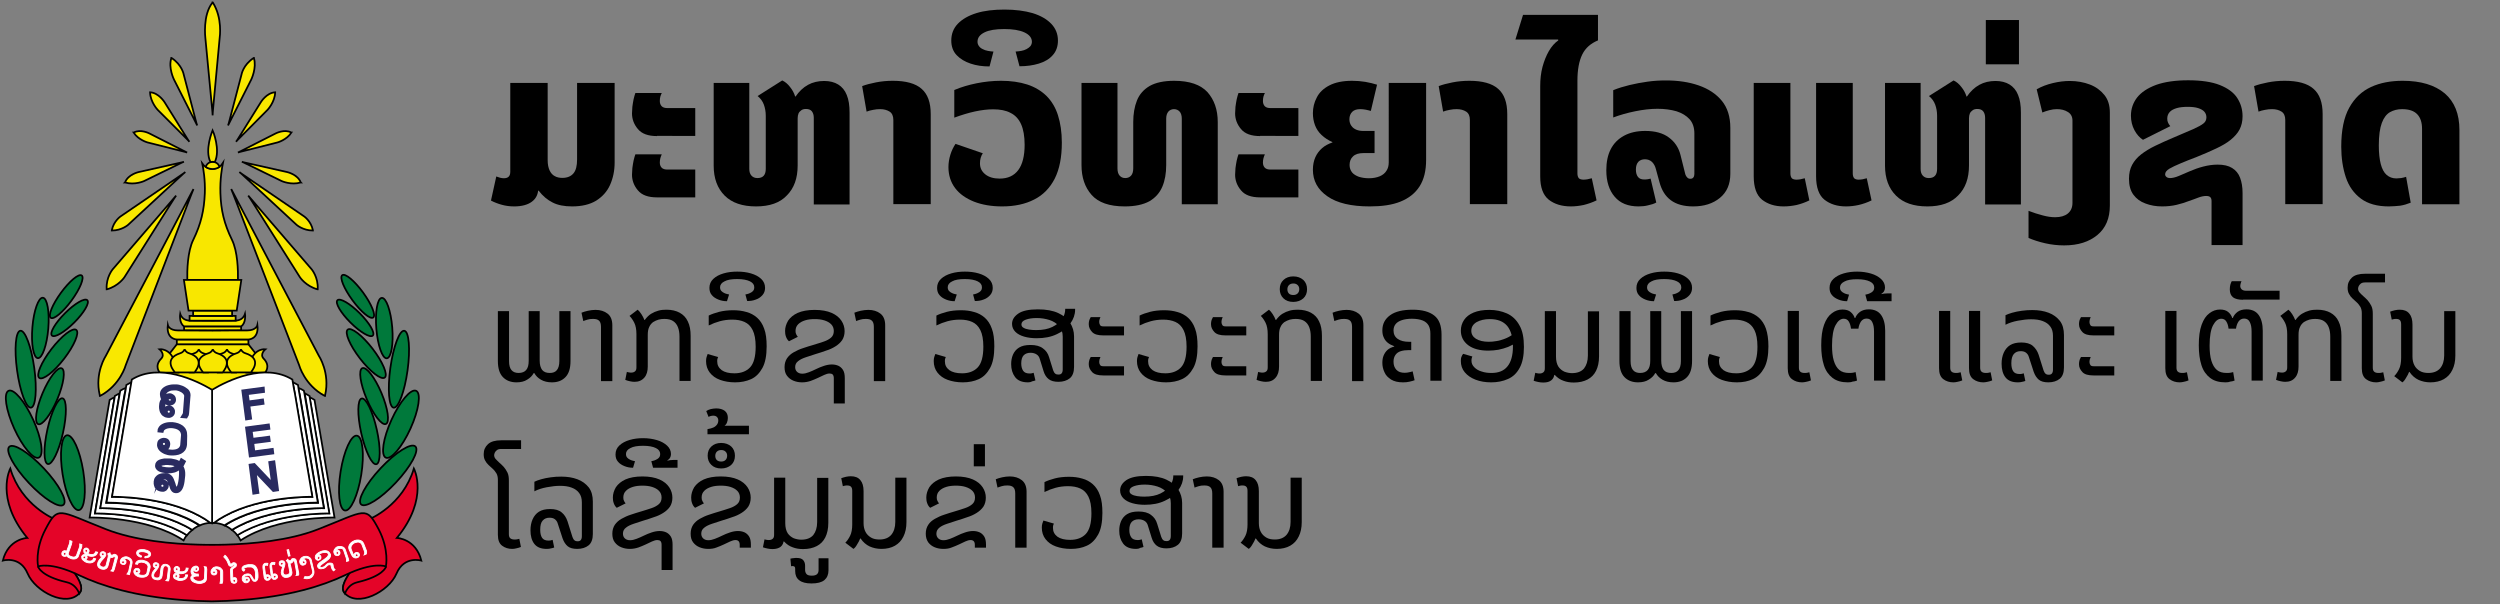 <?xml version="1.0" encoding="utf-8"?>
<!-- Generator: Adobe Illustrator 25.0.0, SVG Export Plug-In . SVG Version: 6.00 Build 0)  -->
<svg version="1.1" id="Layer_1" xmlns="http://www.w3.org/2000/svg" xmlns:xlink="http://www.w3.org/1999/xlink" x="0px" y="0px"
	 viewBox="0 0 1411 340.9" style="enable-background:new 0 0 1411 340.9;" xml:space="preserve">
<rect x="0" y="0" width="1411" height="340.9" fill="#808080" stroke="none"/>
<style type="text/css">
	.st0{fill:#E40428;stroke:#000000;stroke-miterlimit:10;}
	.st1{fill:#F8E700;stroke:#000000;stroke-miterlimit:10;}
	.st2{fill:#F9E800;stroke:#000000;stroke-miterlimit:10;}
	.st3{fill:#00793B;stroke:#000000;stroke-width:1;stroke-miterlimit:10;}
	.st4{fill:#00793B;stroke:#000000;stroke-width:1;stroke-miterlimit:9.999;}
	.st5{fill:#00793B;stroke:#000000;stroke-width:1;stroke-miterlimit:10;}
	.st6{fill:#00793B;stroke:#000000;stroke-width:1;stroke-miterlimit:10;}
	.st7{fill:#00793B;stroke:#000000;stroke-width:1;stroke-miterlimit:10;}
	.st8{fill:#00793B;stroke:#000000;stroke-width:1;stroke-miterlimit:10;}
	.st9{fill:#00793B;stroke:#000000;stroke-width:1;stroke-miterlimit:10;}
	.st10{fill:#FFFFFF;stroke:#FFFFFF;stroke-width:0.5;stroke-miterlimit:10;}
	.st11{fill:#FFFFFF;stroke:#010202;stroke-miterlimit:10;}
	.st12{fill:#292A60;stroke:#292B60;stroke-width:1.5;stroke-miterlimit:10;}
	.st13{fill:#292B60;stroke:#292B60;stroke-width:2;stroke-miterlimit:10;}
</style>
<g>
	<g>
		<g>
			<path class="st0" d="M208.5,293c0,0,18.9-7.6,25.1-28.6c0,0,8.8,16.8-9.6,39.2c0,0,10.7,0.4,13.8,12.8c0,0-9.7-2.9-14,7.3
				c-4.3,10.2-22.1,19.5-29.4,10.9c-4.7-5.5,12.3-22.1,12.3-22.1L208.5,293z"/>
			<path class="st0" d="M199.7,320.2c-4,5.1-7.9,11.3-5.3,14.3c0.1,0.1,0.2,0.2,0.3,0.4c1.3-3.1,3.5-5.5,7.1-6.3
				c14.5-3.4,16-8.6,16-8.6C213.9,314.1,206,316.7,199.7,320.2z"/>
		</g>
		<g>
			<path class="st0" d="M30.9,293c0,0-18.9-7.6-25.1-28.6c0,0-8.8,16.8,9.6,39.2c0,0-10.7,0.4-13.8,12.8c0,0,9.7-2.9,14,7.3
				c4.3,10.2,22.1,19.5,29.4,10.9c4.7-5.5-12.3-22.1-12.3-22.1L30.9,293z"/>
			<path class="st0" d="M39.7,320.2c4,5.1,7.9,11.3,5.3,14.3c-0.1,0.1-0.2,0.2-0.3,0.4c-1.3-3.1-3.5-5.5-7.1-6.3
				c-14.5-3.4-16-8.6-16-8.6C25.5,314.1,33.4,316.7,39.7,320.2z"/>
		</g>
		<path class="st0" d="M217.8,319.7c0,0-6.8-2.9-23,4.9c-12.7,6.1-32,12.1-59.2,14.1c-5,0.4-10.4,0.6-16,0.7h-0.1
			c-5.6-0.1-10.8-0.3-15.8-0.7c-27.2-2-46.4-8-59.2-14.1c-16.1-7.7-23-4.9-23-4.9s-2-9.3,4.2-21c7.1-13.5,7.1-10.6,34.1,0
			c16.5,6.5,37.9,8.3,52.2,8.7c2.8,0.1,5.4,0.1,7.6,0.1h0.2c2.2,0,4.8,0,7.6-0.1c14.3-0.4,35.7-2.2,52.2-8.7
			c27-10.6,26.9-13.5,34.1,0C219.8,310.4,217.8,319.7,217.8,319.7z"/>
	</g>
	<g>
		<g>
			<polygon class="st1" points="122.3,223.7 122.4,225.5 120,224.6 117.6,225.5 117.7,223.7 88.6,212.7 93.8,202 99.8,194.3 
				140.2,194.3 146.2,202 151.4,212.7 			"/>
			<rect x="99.8" y="191.6" class="st1" width="40.4" height="2.7"/>
		</g>
		<g>
			<path class="st1" d="M130.4,199.3c-1.7-0.6-2.2-1.9-2.3-2.2l0,0V197l0,0l0,0c0,0,0,0,0,0.1l0,0c-0.1,0.3-0.6,1.6-2.3,2.2
				c-10.5,3.3-3.1,10.9-3.1,10.9h0.7h9.5h0.7C133.4,210.3,140.9,202.6,130.4,199.3z"/>
			<path class="st1" d="M114.5,199.3c-1.7-0.6-2.2-1.9-2.3-2.2l0,0V197l0,0l0,0c0,0,0,0,0,0.1l0,0c-0.1,0.3-0.6,1.6-2.3,2.2
				c-10.5,3.3-3.1,10.9-3.1,10.9h0.7h9.5h0.7C117.5,210.3,125,202.6,114.5,199.3z"/>
			<path class="st1" d="M149.6,210.3c0,0,3.4-3.6-0.8-7.9c-2.4-2.5,1-5.3,1-5.3s-5.8-0.7-8.4,6.6c-2.6,7.3-2.6,6.6-2.6,6.6
				L149.6,210.3L149.6,210.3z"/>
			<path class="st1" d="M90.2,210.3c0,0-3.4-3.6,0.8-7.9c2.4-2.5-1-5.3-1-5.3s5.8-0.7,8.4,6.6s2.6,6.6,2.6,6.6L90.2,210.3
				L90.2,210.3z"/>
			<path class="st1" d="M138.3,199.3c-1.7-0.6-2.2-1.9-2.3-2.2l0,0V197l0,0l0,0c0,0,0,0,0,0.1l0,0c-0.1,0.3-0.6,1.6-2.3,2.2
				c-10.5,3.3-3.1,10.9-3.1,10.9h0.7h9.5h0.7C141.4,210.3,148.9,202.6,138.3,199.3z"/>
			<path class="st1" d="M122.4,199.3c-1.7-0.6-2.2-1.9-2.3-2.2l0,0V197l0,0l0,0c0,0,0,0,0,0.1l0,0c-0.1,0.3-0.6,1.6-2.3,2.2
				c-10.5,3.3-3.1,10.9-3.1,10.9h0.7h9.5h0.7C125.5,210.3,132.9,202.6,122.4,199.3z"/>
			<path class="st1" d="M106.5,199.3c-1.7-0.6-2.2-1.9-2.3-2.2l0,0V197l0,0l0,0c0,0,0,0,0,0.1l0,0c-0.1,0.3-0.6,1.6-2.3,2.2
				c-10.5,3.3-3.1,10.9-3.1,10.9h0.7h9.5h0.7C109.6,210.3,117,202.6,106.5,199.3z"/>
		</g>
		<rect x="103.9" y="184.2" class="st1" width="32.2" height="2.3"/>
		<path class="st1" d="M145.3,183.5c0,0-0.7,3-5.8,3c-3.7,0-14.1,0-19.5,0.1c-5.4,0-15.8-0.1-19.5-0.1c-5.1,0-5.8-3-5.8-3
			c-0.9,8.1,5.1,8.1,5.1,8.1h17.3h5.8h17.3C140.2,191.6,146.2,191.6,145.3,183.5z"/>
		<path class="st1" d="M138.3,177.1c-1.3,4.1-5.3,3.8-5.3,3.8l-13,0.1l-13-0.1c0,0-4,0.3-5.3-3.8c0,0-0.8,5.2,2.2,7.1h10.7h10.8
			h10.7C139,182.3,138.3,177.1,138.3,177.1z"/>
		<rect x="107" y="178.3" class="st1" width="26" height="2.7"/>
		<rect x="109" y="175.3" class="st1" width="22" height="3"/>
		<g>
			<path class="st1" d="M134.3,158h-28.6c-0.1-5.2,0.1-16,3.4-22.7c4.4-9,6.1-16.7,6.5-26.2c0.3-7.6-0.9-14.3-1.4-16.7
				c0.5,0.7,1.1,1.3,1.8,1.7c1.1,0.8,2.5,1.2,3.9,1.2c1.5,0,2.8-0.5,3.9-1.2c0.8-0.5,1.5-1.2,2-2c-0.4,2-1.7,9-1.4,17
				c0.3,9.5,2.1,17.2,6.5,26.2C134.2,142,134.4,152.8,134.3,158z"/>
			<path class="st1" d="M123.9,94.2c-0.4-1.3-1.4-2.3-2.7-2.7c-0.4-0.1-0.8-0.2-1.2-0.2s-0.8,0.1-1.2,0.2c-1.3,0.4-2.3,1.4-2.7,2.7
				c1.1,0.8,2.5,1.2,3.9,1.2C121.4,95.4,122.7,95,123.9,94.2z"/>
			<path class="st1" d="M121.2,91.5c3.4-6.8-1-17.6-1.2-18l0,0l0,0c-0.2,0.5-4.6,11.2-1.2,18c0.4-0.1,0.8-0.2,1.2-0.2
				S120.8,91.4,121.2,91.5z"/>
			<polygon class="st1" points="136.2,158 133.6,175.3 106.4,175.3 103.8,158 			"/>
		</g>
	</g>
	<g>
		<path class="st2" d="M179.9,200.7l-47.7-90.8l-1.7-3.2l1.4,3.5l36.9,95.8c0,0,3,11.3,14.4,17.4c0.1,0,0.1,0.1,0.2,0.1
			c0-0.2,0.1-0.3,0.1-0.5C186.4,210.4,179.9,200.7,179.9,200.7z"/>
		<path class="st2" d="M115.9,21.4l4,41.9l0.1,1.8l0.1-1.9l3.9-42c0,0,1.7-11-3.9-19.8c0,0,0-0.1-0.1-0.1c0,0.1-0.1,0.1-0.1,0.2
			C114.3,8.5,115.9,21.4,115.9,21.4z"/>
		<path class="st2" d="M98.2,44.9l12.6,24.9l0.5,1l-0.4-1.2l-7.2-27.5c0,0-0.9-5.5-6.9-9.4c0,0,0,0-0.1,0v0.1
			C94.9,38.3,98.2,44.9,98.2,44.9z"/>
		<path class="st2" d="M141.8,44.9l-12.6,24.9l-0.5,1l0.4-1.2l7.2-27.5c0,0,0.9-5.5,6.9-9.4c0,0,0,0,0.1,0v0.1
			C145,38.3,141.8,44.9,141.8,44.9z"/>
		<path class="st2" d="M175.9,152l-34.6-40.2l-1.2-1.4l1.1,1.6l28.1,44.5c0,0,3.3,5,9.9,6.8h0.1c0-0.1,0-0.2,0-0.2
			C179.7,156.5,175.9,152,175.9,152z"/>
		<path class="st2" d="M171.6,122.1L136.3,98l-1.2-0.9l1.2,1l31.1,28.8c0,0,3.6,3.2,9.1,3.2h0.1c0-0.1,0-0.1,0-0.2
			C175.5,124.7,171.6,122.1,171.6,122.1z"/>
		<path class="st2" d="M68.1,122.1L103.4,98l1.2-0.9l-1.2,1l-31.1,28.8c0,0-3.6,3.2-9.1,3.2h-0.1c0-0.1,0-0.1,0-0.2
			C64.2,124.7,68.1,122.1,68.1,122.1z"/>
		<path class="st2" d="M78.3,97.1l24.5-5.5l1-0.3l-1,0.4l-21.5,10.5c0,0-5.3,2.4-10.7,0.8c0,0,0,0-0.1,0l0.1-0.1
			C72.3,98.4,78.3,97.1,78.3,97.1z"/>
		<path class="st2" d="M162,97.1l-24.5-5.5l-1-0.3l1,0.4l21.5,10.5c0,0,5.3,2.4,10.7,0.8c0,0,0,0,0.1,0l-0.1-0.1
			C168,98.4,162,97.1,162,97.1z"/>
		<path class="st2" d="M155.6,75.3l-20.5,10.4l-0.8,0.4l0.9-0.3l21.4-5.4c0,0,5.2-1.4,7.9-5.6l0,0h-0.1
			C160.6,72.7,155.6,75.3,155.6,75.3z"/>
		<path class="st2" d="M147.2,57.7l-13.4,21.5l-0.6,0.8l0.7-0.8L151,62c0,0,4.1-4.3,4.3-9.8c0,0,0,0,0-0.1h-0.1
			C150.4,52.4,147.2,57.7,147.2,57.7z"/>
		<path class="st2" d="M92.9,57.7l13.4,21.5l0.6,0.8l-0.7-0.8L89,62c0,0-4.1-4.3-4.3-9.8c0,0,0,0,0-0.1h0.1
			C89.6,52.4,92.9,57.7,92.9,57.7z"/>
		<path class="st2" d="M84.3,75.3l20.5,10.4l0.8,0.4l-0.9-0.3l-21.4-5.4c0,0-5.2-1.4-7.9-5.6l0,0h0.1C79.3,72.7,84.3,75.3,84.3,75.3
			z"/>
		<path class="st2" d="M63.6,152l34.6-40.2l1.2-1.4l-1.1,1.6l-28.1,44.5c0,0-3.3,5-9.9,6.8h-0.1c0-0.1,0-0.2,0-0.2
			C59.8,156.5,63.6,152,63.6,152z"/>
		<path class="st2" d="M59.8,200.7l47.7-90.8l1.7-3.2l-1.4,3.5L71,206c0,0-3,11.3-14.4,17.4c-0.1,0-0.1,0.1-0.2,0.1
			c0-0.2-0.1-0.3-0.1-0.5C53.3,210.4,59.8,200.7,59.8,200.7z"/>
	</g>
	<g>
		
			<ellipse transform="matrix(0.158 -0.987 0.987 0.158 -96.677 420.466)" class="st3" cx="198.2" cy="266.9" rx="21.4" ry="5.9"/>
		
			<ellipse transform="matrix(0.684 -0.73 0.73 0.684 -126.611 244.612)" class="st4" cx="219" cy="268.4" rx="22.4" ry="5.9"/>
		
			<ellipse transform="matrix(0.413 -0.911 0.911 0.413 -85.208 346.629)" class="st5" cx="226.2" cy="239.4" rx="20.7" ry="5.9"/>
		
			<ellipse transform="matrix(0.137 -0.991 0.991 0.137 -12.086 402.824)" class="st6" cx="225" cy="208.3" rx="21.9" ry="4.9"/>
		
			<ellipse transform="matrix(0.976 -0.218 0.218 0.976 -48.093 51.313)" class="st7" cx="208.3" cy="243.4" rx="4.5" ry="19"/>
		
			<ellipse transform="matrix(0.921 -0.389 0.389 0.921 -70.352 99.767)" class="st6" cx="211.2" cy="223.6" rx="4.5" ry="17.1"/>
		
			<ellipse transform="matrix(0.792 -0.61 0.61 0.792 -78.888 167.538)" class="st8" cx="206.8" cy="199.7" rx="4.5" ry="17.1"/>
		
			<ellipse transform="matrix(0.997 -8.283269e-02 8.283269e-02 0.997 -14.588 18.595)" class="st9" cx="216.8" cy="185.1" rx="4.5" ry="17.1"/>
		<ellipse transform="matrix(0.707 -0.708 0.708 0.707 -68.2 194.405)" class="st5" cx="200.3" cy="179.4" rx="3.7" ry="14.1"/>
		<ellipse transform="matrix(0.807 -0.59 0.59 0.807 -59.874 151.343)" class="st8" cx="202" cy="167.4" rx="3.7" ry="14.8"/>
	</g>
	<g>
		
			<ellipse transform="matrix(0.987 -0.158 0.158 0.987 -41.68 9.869)" class="st3" cx="41.2" cy="266.9" rx="5.9" ry="21.4"/>
		
			<ellipse transform="matrix(0.73 -0.684 0.684 0.73 -178.001 86.596)" class="st4" cx="20.5" cy="268.4" rx="5.9" ry="22.4"/>
		
			<ellipse transform="matrix(0.911 -0.413 0.413 0.911 -97.6 26.814)" class="st5" cx="13.3" cy="239.4" rx="5.9" ry="20.7"/>
		<ellipse transform="matrix(0.991 -0.137 0.137 0.991 -28.319 3.92)" class="st6" cx="14.4" cy="208.3" rx="4.9" ry="21.9"/>
		
			<ellipse transform="matrix(0.218 -0.976 0.976 0.218 -213.213 220.737)" class="st7" cx="31.2" cy="243.4" rx="19" ry="4.5"/>
		
			<ellipse transform="matrix(0.389 -0.921 0.921 0.389 -188.728 162.621)" class="st6" cx="28.2" cy="223.6" rx="17.1" ry="4.5"/>
		
			<ellipse transform="matrix(0.61 -0.792 0.792 0.61 -145.507 103.823)" class="st8" cx="32.7" cy="199.7" rx="17.1" ry="4.5"/>
		
			<ellipse transform="matrix(8.283270e-02 -0.997 0.997 8.283270e-02 -163.659 192.39)" class="st9" cx="22.7" cy="185.1" rx="17.1" ry="4.5"/>
		
			<ellipse transform="matrix(0.708 -0.707 0.707 0.708 -115.295 80.103)" class="st5" cx="39.2" cy="179.4" rx="14.1" ry="3.7"/>
		
			<ellipse transform="matrix(0.59 -0.807 0.807 0.59 -119.833 98.921)" class="st8" cx="37.5" cy="167.4" rx="14.8" ry="3.7"/>
	</g>
	<g>
		<path class="st10" d="M39.4,305.1l1.2,0.4c0,0.1,0,0.3,0,0.4s0,0.3-0.1,0.5c0,0.2-0.1,0.3-0.1,0.5s-0.1,0.3-0.1,0.4l-1.7,4.8
			c-0.1,0.3-0.1,0.6-0.1,0.8c0.1,0.2,0.2,0.4,0.4,0.6s0.4,0.3,0.7,0.4s0.5,0.2,0.8,0.3c0.2,0.1,0.5,0.1,0.8,0.2s0.5,0,0.8,0
			c0.2-0.1,0.5-0.2,0.7-0.3c0.2-0.2,0.4-0.4,0.5-0.7l1.7-4.7c0-0.1,0.1-0.3,0.1-0.4c0-0.2,0-0.3,0-0.5s0-0.3,0-0.4s0-0.3,0-0.4
			l1.2,0.4c0,0.1,0.1,0.3,0,0.4s0,0.3,0,0.5s-0.1,0.3-0.1,0.4S46,309,46,309.1l-1.8,4.9c-0.1,0.4-0.4,0.7-0.7,0.9
			c-0.3,0.2-0.6,0.4-1,0.5s-0.8,0.1-1.2,0.1s-0.8-0.1-1.1-0.2c-0.2-0.1-0.4-0.2-0.7-0.3c-0.2-0.1-0.5-0.2-0.7-0.3
			c-0.2-0.1-0.4-0.3-0.6-0.4c-0.2-0.2-0.3-0.4-0.5-0.6c-0.1,0.1-0.2,0.2-0.4,0.2c-0.1,0-0.3,0.1-0.5,0.1s-0.3,0-0.5,0
			s-0.3-0.1-0.4-0.1c-0.2-0.1-0.4-0.2-0.6-0.3s-0.3-0.3-0.3-0.5c-0.1-0.2-0.1-0.4-0.1-0.6s0-0.4,0.1-0.6s0.2-0.4,0.3-0.5
			c0.1-0.2,0.3-0.3,0.5-0.4s0.4-0.1,0.6-0.2c0.2,0,0.4,0,0.6,0.1c0.1,0,0.2,0.1,0.3,0.1c0.1,0.1,0.2,0.1,0.3,0.2l1.6-4.4
			c0-0.1,0.1-0.3,0.1-0.4c0-0.2,0-0.3,0.1-0.5c0-0.2,0-0.3,0-0.5S39.4,305.3,39.4,305.1z M35.8,312.3c-0.1,0.2-0.1,0.4,0,0.6
			s0.2,0.3,0.4,0.4s0.4,0.1,0.6,0c0.2-0.1,0.3-0.2,0.4-0.4s0.1-0.4,0-0.6s-0.2-0.3-0.4-0.4s-0.4-0.1-0.6,0
			C36,311.9,35.9,312.1,35.8,312.3z"/>
		<path class="st10" d="M46.1,314.1c0.1-0.2,0.2-0.4,0.3-0.5c0.1-0.2,0.3-0.3,0.5-0.4s0.4-0.2,0.6-0.2c0.2,0,0.4,0,0.6,0.1
			c0.2,0.1,0.4,0.2,0.5,0.3s0.3,0.3,0.4,0.5c0.1,0.2,0.1,0.4,0.2,0.6c0,0.2,0,0.4-0.1,0.6s-0.2,0.4-0.3,0.5s-0.3,0.3-0.4,0.4
			c0.1,0.1,0.3,0.2,0.5,0.3c0.2,0.1,0.4,0.2,0.5,0.2c0.4,0.1,0.7,0.2,1.1,0.2c0.4,0,0.7,0,1-0.1s0.6-0.3,0.8-0.5s0.4-0.6,0.6-1
			l1.1,0.3c-0.2,0.6-0.5,1.1-0.8,1.4c-0.4,0.3-0.8,0.6-1.2,0.7c-0.5,0.2-1,0.2-1.5,0.2s-1-0.1-1.6-0.3c-0.4-0.1-0.8-0.3-1.2-0.6
			c-0.4-0.3-0.8-0.6-1.2-1c-0.1-0.1-0.2-0.2-0.2-0.3s-0.1-0.3-0.1-0.4c0-0.2,0-0.3,0-0.4C46,314.4,46,314.2,46.1,314.1z M46.9,314.3
			c-0.1,0.2,0,0.4,0,0.6c0.1,0.2,0.2,0.3,0.4,0.4s0.4,0,0.6,0s0.3-0.2,0.4-0.4c0.1-0.2,0-0.4,0-0.6s-0.2-0.3-0.4-0.4s-0.4,0-0.6,0
			S46.9,314.1,46.9,314.3z M47.2,310.4c0.1-0.2,0.2-0.4,0.3-0.5c0.1-0.2,0.3-0.3,0.5-0.4s0.4-0.2,0.6-0.2c0.2,0,0.4,0,0.6,0.1
			c0.2,0.1,0.4,0.2,0.5,0.3s0.3,0.3,0.4,0.5s0.1,0.4,0.2,0.6c0,0.2,0,0.4-0.1,0.6s-0.2,0.4-0.3,0.5s-0.3,0.3-0.4,0.4
			c0.1,0.1,0.3,0.2,0.5,0.3c0.2,0.1,0.4,0.2,0.5,0.2c0.4,0.1,0.7,0.2,1.1,0.2c0.4,0,0.7,0,1-0.1s0.6-0.3,0.8-0.5s0.4-0.6,0.6-1
			l1.1,0.3c-0.2,0.6-0.5,1.1-0.8,1.4c-0.4,0.3-0.8,0.6-1.2,0.7c-0.5,0.2-1,0.2-1.5,0.2s-1-0.1-1.6-0.3c-0.4-0.1-0.8-0.3-1.2-0.6
			c-0.4-0.3-0.8-0.6-1.2-1c-0.1-0.1-0.2-0.2-0.2-0.3s-0.1-0.3-0.1-0.4c0-0.2,0-0.3,0-0.5C47.2,310.6,47.2,310.5,47.2,310.4z
			 M48,310.6c-0.1,0.2,0,0.4,0,0.6c0.1,0.2,0.2,0.3,0.4,0.4s0.4,0,0.6,0s0.3-0.2,0.4-0.4c0.1-0.2,0-0.4,0-0.6
			c-0.1-0.2-0.2-0.3-0.4-0.4s-0.4,0-0.6,0S48.1,310.4,48,310.6z"/>
		<path class="st10" d="M64.6,321c0,0.1-0.1,0.2-0.1,0.4c0,0.1-0.1,0.3-0.2,0.4s-0.1,0.2-0.2,0.4s-0.1,0.2-0.2,0.3l-1.3-0.3
			c0.1-0.1,0.2-0.2,0.3-0.3c0.1-0.1,0.2-0.2,0.3-0.4c0.1-0.1,0.1-0.3,0.2-0.4s0.1-0.3,0.1-0.4l1.4-5.3c0-0.1,0.1-0.2,0.1-0.4
			s0-0.3,0-0.4s-0.1-0.2-0.1-0.3c-0.1-0.1-0.2-0.2-0.3-0.2c-0.1,0-0.2,0-0.3,0.1c-0.1,0.1-0.3,0.1-0.4,0.2s-0.3,0.1-0.5,0.2
			s-0.4,0.1-0.6,0c-0.1,0-0.2-0.1-0.3-0.1c-0.1-0.1-0.2-0.1-0.3-0.2c0,0.3-0.1,0.5-0.1,0.8c-0.1,0.3-0.1,0.5-0.2,0.7l-0.9,3.4
			c-0.1,0.4-0.3,0.8-0.5,1.1c-0.2,0.3-0.5,0.5-0.8,0.7s-0.6,0.2-1,0.3c-0.4,0-0.8,0-1.2-0.1c-0.5-0.1-0.9-0.3-1.2-0.5
			s-0.6-0.4-0.8-0.7c-0.2-0.3-0.3-0.6-0.4-1s0-0.8,0.1-1.3c0.1-0.3,0.2-0.7,0.4-1s0.4-0.6,0.6-0.9c0.2-0.3,0.5-0.5,0.7-0.8
			s0.5-0.5,0.7-0.7c-0.2,0-0.3-0.1-0.5-0.2s-0.3-0.2-0.4-0.4s-0.2-0.3-0.2-0.5s0-0.4,0-0.6s0.2-0.4,0.3-0.6s0.3-0.3,0.4-0.4
			c0.2-0.1,0.4-0.2,0.6-0.2c0.2,0,0.4,0,0.7,0c0.2,0.1,0.4,0.2,0.6,0.3c0.2,0.1,0.3,0.3,0.4,0.4c0.1,0.2,0.2,0.4,0.2,0.6
			s0,0.4,0,0.7c-0.1,0.2-0.2,0.5-0.4,0.7s-0.4,0.5-0.6,0.8c-0.2,0.3-0.5,0.5-0.7,0.8c-0.3,0.3-0.5,0.5-0.7,0.8s-0.4,0.5-0.6,0.8
			c-0.2,0.3-0.3,0.5-0.4,0.8c-0.1,0.3-0.1,0.6,0,0.8s0.2,0.4,0.3,0.5c0.1,0.2,0.3,0.3,0.5,0.4s0.5,0.2,0.7,0.2
			c0.2,0.1,0.4,0.1,0.7,0.1c0.2,0,0.4-0.1,0.6-0.2c0.2-0.1,0.4-0.2,0.5-0.4s0.3-0.4,0.3-0.6l1.1-4.3c0.1-0.3,0.1-0.7,0.1-1
			s-0.1-0.7-0.3-1L62,312c0,0.2,0.1,0.3,0.2,0.5c0.1,0.2,0.1,0.3,0.2,0.4c0.1,0.1,0.2,0.2,0.3,0.3c0.1,0.1,0.2,0.1,0.4,0.2
			c0.1,0,0.2,0,0.4-0.1c0.1-0.1,0.2-0.2,0.4-0.2c0.1-0.1,0.3-0.2,0.4-0.2c0.2-0.1,0.4-0.1,0.6,0c0.6,0.2,1,0.4,1.2,0.8
			s0.3,0.9,0.1,1.5L64.6,321z M58.8,312.9c0.1-0.2,0-0.4-0.1-0.5c-0.1-0.2-0.3-0.3-0.5-0.3c-0.2-0.1-0.4,0-0.6,0.1
			c-0.2,0.1-0.3,0.2-0.3,0.4c-0.1,0.2,0,0.4,0.1,0.6s0.2,0.3,0.4,0.3c0.2,0.1,0.4,0,0.6-0.1S58.8,313.1,58.8,312.9z"/>
		<path class="st10" d="M69.3,315.7c0.1,0,0.2,0,0.3,0c0.1,0,0.2,0,0.3,0c0.2,0,0.4,0.1,0.6,0.2s0.3,0.3,0.4,0.4
			c0.1,0.2,0.2,0.3,0.2,0.5s0,0.4,0,0.6s-0.1,0.4-0.2,0.6s-0.3,0.3-0.4,0.4s-0.3,0.2-0.5,0.2s-0.4,0-0.6,0c-0.3-0.1-0.6-0.2-0.8-0.3
			c-0.2-0.1-0.4-0.3-0.5-0.5s-0.2-0.4-0.2-0.7c0-0.3,0-0.5,0.1-0.8s0.2-0.6,0.5-0.9c0.2-0.3,0.5-0.5,0.9-0.7
			c0.3-0.2,0.7-0.3,1.1-0.4s0.8-0.1,1.2,0c0.4,0.1,0.8,0.3,1.2,0.5s0.7,0.5,1,0.8s0.5,0.7,0.6,1.1s0.1,0.8,0,1.3l-1,4.5
			c0,0,0,0.1,0,0.2s-0.1,0.2-0.1,0.3c0,0.1-0.1,0.2-0.1,0.4c-0.1,0.1-0.1,0.3-0.1,0.4s-0.1,0.2-0.1,0.3c0,0.1-0.1,0.1-0.1,0.2
			l-1.3-0.3c0,0,0.1-0.1,0.2-0.3c0.1-0.1,0.2-0.3,0.3-0.5s0.2-0.4,0.3-0.6s0.1-0.4,0.2-0.5l1-4.6c0.1-0.2,0-0.5-0.1-0.7
			s-0.3-0.5-0.5-0.7s-0.4-0.4-0.7-0.5c-0.3-0.1-0.5-0.2-0.8-0.3c-0.2,0-0.4-0.1-0.5-0.1c-0.2,0-0.4,0-0.5,0c-0.2,0-0.3,0.1-0.5,0.1
			C69.5,315.6,69.4,315.7,69.3,315.7z M70.2,317.4c0-0.2,0-0.4-0.1-0.5c-0.1-0.2-0.3-0.3-0.5-0.3s-0.4,0-0.6,0.1s-0.3,0.3-0.3,0.5
			s0,0.4,0.1,0.6s0.3,0.3,0.5,0.3s0.4,0,0.5-0.1C70.1,317.8,70.2,317.6,70.2,317.4z"/>
		<path class="st10" d="M84,323.2c-0.1,0.6-0.3,1.1-0.7,1.5c-0.3,0.4-0.7,0.6-1.2,0.8c-0.5,0.2-1,0.3-1.5,0.3s-1.1,0-1.6-0.1
			c-0.3,0-0.5-0.1-0.8-0.2s-0.6-0.2-0.8-0.4c-0.3-0.1-0.5-0.3-0.8-0.5c-0.2-0.2-0.5-0.4-0.6-0.7c-0.2-0.2-0.3-0.5-0.4-0.8
			s-0.1-0.6,0-0.9c0-0.3,0.1-0.5,0.3-0.7s0.3-0.4,0.5-0.5s0.4-0.2,0.6-0.2s0.5,0,0.7,0c0.5,0.1,0.8,0.3,1,0.6s0.3,0.7,0.2,1.2
			c-0.1,0.4-0.2,0.7-0.5,1c-0.2,0.2-0.5,0.3-0.9,0.3c0.1,0.1,0.2,0.2,0.4,0.2c0.2,0.1,0.3,0.1,0.5,0.2s0.3,0.1,0.5,0.2
			c0.2,0,0.3,0.1,0.4,0.1c0.4,0.1,0.8,0.1,1.2,0.1s0.8,0,1.1-0.1s0.6-0.3,0.9-0.5c0.3-0.3,0.4-0.6,0.5-1.1l0.5-2.6
			c0.1-0.5,0.1-0.9-0.1-1.2s-0.3-0.6-0.6-0.9c-0.3-0.2-0.6-0.4-1-0.6s-0.7-0.3-1.1-0.3c-0.2,0-0.3,0-0.5-0.1c-0.2,0-0.4,0-0.6,0
			s-0.4,0-0.7,0.1c-0.2,0-0.4,0.1-0.6,0.2s-0.3,0.2-0.5,0.4c-0.1,0.1-0.2,0.3-0.2,0.5l-1.1-0.2c0.1-0.3,0.2-0.6,0.3-0.9
			c0.2-0.2,0.4-0.4,0.6-0.6s0.5-0.3,0.8-0.4s0.6-0.2,0.9-0.2s0.6,0,0.9,0s0.6,0,0.9,0.1c0.5,0.1,1.1,0.3,1.6,0.5s0.9,0.5,1.3,0.9
			c0.4,0.3,0.6,0.8,0.8,1.2c0.2,0.5,0.2,1,0.1,1.6L84,323.2z M78,322.5c0-0.2,0-0.4-0.1-0.5s-0.3-0.3-0.5-0.3s-0.4,0-0.6,0.1
			s-0.3,0.3-0.3,0.5s0,0.4,0.1,0.6s0.3,0.3,0.5,0.3s0.4,0,0.5-0.1C77.9,322.9,78,322.7,78,322.5z"/>
		<path class="st10" d="M81.7,314.5c0-0.3,0.3-0.5,0.9-0.5c0.8-0.1,1.2-0.4,1.4-0.9c0.1-0.7-0.9-1.3-2.8-1.7c-1.9-0.2-3,0.1-3.1,0.8
			c0,0.5,0.4,0.9,1.1,1.2c0.5,0.2,0.8,0.4,0.7,0.7c0,0.3-0.3,0.4-0.8,0.3c-1.4-0.6-2.1-1.4-2-2.5c0.3-1.4,1.7-1.9,4.3-1.7
			c2.6,0.5,3.8,1.5,3.6,2.9c-0.2,1-1.1,1.6-2.7,1.7C81.9,315,81.7,314.8,81.7,314.5z"/>
		<path class="st10" d="M95.5,326.4c0,0.2-0.1,0.4-0.1,0.5s-0.1,0.3-0.1,0.4s-0.1,0.2-0.1,0.3c-0.1,0.1-0.1,0.2-0.2,0.3l-1.4-0.2
			c0.1-0.1,0.2-0.2,0.3-0.3c0.1-0.1,0.1-0.2,0.2-0.3c0.1-0.1,0.1-0.2,0.2-0.3c0-0.1,0.1-0.2,0.1-0.4l0.6-5c0-0.2,0-0.5,0-0.7
			s-0.1-0.5-0.2-0.6c-0.1-0.2-0.2-0.4-0.4-0.5s-0.4-0.2-0.7-0.3c-0.3,0-0.5,0-0.7,0.1s-0.4,0.2-0.5,0.3s-0.2,0.3-0.3,0.5
			c-0.1,0.2-0.1,0.4-0.2,0.7l-0.5,4c-0.1,0.4-0.2,0.8-0.3,1.1s-0.4,0.6-0.7,0.8c-0.3,0.2-0.6,0.3-0.9,0.4c-0.4,0.1-0.7,0.1-1.2,0
			s-0.9-0.2-1.2-0.3c-0.4-0.1-0.7-0.3-0.9-0.6s-0.4-0.5-0.5-0.9s-0.1-0.8,0-1.3c0-0.2,0.1-0.5,0.3-0.9c0.1-0.3,0.3-0.7,0.6-1
			c0.2-0.3,0.5-0.6,0.7-0.9s0.5-0.5,0.7-0.8c-0.2,0-0.5-0.1-0.7-0.2s-0.4-0.2-0.5-0.3c-0.1-0.1-0.2-0.3-0.3-0.5s-0.1-0.4-0.1-0.7
			c0-0.2,0.1-0.4,0.2-0.6s0.2-0.3,0.4-0.4c0.2-0.1,0.3-0.2,0.5-0.2s0.4-0.1,0.6,0c0.2,0,0.4,0.1,0.6,0.2s0.4,0.2,0.5,0.3
			s0.2,0.3,0.3,0.5s0.1,0.4,0,0.7c0,0.3-0.1,0.6-0.3,0.9c-0.1,0.3-0.3,0.6-0.5,0.9s-0.4,0.6-0.7,0.9c-0.2,0.3-0.5,0.6-0.7,0.9
			s-0.4,0.6-0.5,0.9s-0.2,0.5-0.2,0.7c0,0.3,0,0.6,0.1,0.8c0.1,0.2,0.2,0.4,0.3,0.5s0.3,0.2,0.6,0.3c0.2,0.1,0.5,0.1,0.7,0.1
			s0.4,0,0.7,0c0.2,0,0.4-0.1,0.6-0.2s0.3-0.3,0.4-0.4s0.2-0.4,0.2-0.6l0.5-3.9c0.1-0.4,0.1-0.8,0.3-1.1c0.1-0.3,0.3-0.6,0.5-0.9
			c0.2-0.2,0.5-0.4,0.8-0.5s0.7-0.1,1.2-0.1c0.5,0.1,0.9,0.2,1.2,0.4c0.3,0.2,0.6,0.4,0.8,0.7c0.2,0.3,0.3,0.6,0.4,1s0.1,0.8,0,1.2
			L95.5,326.4z M88.8,319.1c0-0.2,0-0.4-0.1-0.5c-0.1-0.2-0.3-0.2-0.5-0.3s-0.4,0-0.5,0.1c-0.2,0.1-0.2,0.3-0.3,0.5
			c0,0.2,0,0.4,0.1,0.6s0.3,0.2,0.5,0.3c0.2,0,0.4,0,0.5-0.1C88.7,319.5,88.8,319.3,88.8,319.1z"/>
		<path class="st10" d="M97.9,325c0-0.2,0.1-0.4,0.2-0.6s0.2-0.3,0.4-0.5s0.3-0.2,0.5-0.3s0.4-0.1,0.6-0.1s0.4,0.1,0.6,0.2
			s0.3,0.2,0.5,0.4s0.2,0.3,0.3,0.5c0.1,0.2,0.1,0.4,0.1,0.6s-0.1,0.4-0.2,0.6s-0.2,0.3-0.3,0.4c0.2,0.1,0.3,0.1,0.5,0.2
			s0.4,0.1,0.6,0.1c0.4,0,0.8,0,1.1,0c0.4-0.1,0.7-0.2,1-0.3c0.3-0.2,0.5-0.4,0.7-0.7c0.2-0.3,0.3-0.7,0.3-1.1l1.1,0.1
			c-0.1,0.6-0.2,1.1-0.5,1.5s-0.6,0.7-1.1,1c-0.4,0.2-0.9,0.4-1.4,0.5s-1,0.1-1.6,0.1c-0.4,0-0.9-0.1-1.3-0.3
			c-0.5-0.2-0.9-0.4-1.4-0.7c-0.1-0.1-0.2-0.2-0.3-0.3c-0.1-0.1-0.2-0.2-0.2-0.4c-0.1-0.1-0.1-0.3-0.1-0.4
			C97.9,325.3,97.9,325.2,97.9,325z M98.2,321.2c0-0.2,0.1-0.4,0.2-0.6s0.2-0.3,0.4-0.5s0.3-0.2,0.5-0.3s0.4-0.1,0.6-0.1
			s0.4,0.1,0.6,0.2s0.3,0.2,0.5,0.4s0.2,0.3,0.3,0.5c0.1,0.2,0.1,0.4,0.1,0.6s-0.1,0.4-0.2,0.6s-0.2,0.3-0.3,0.4
			c0.2,0.1,0.3,0.1,0.5,0.2s0.4,0.1,0.6,0.1c0.4,0,0.8,0,1.1,0c0.4-0.1,0.7-0.2,1-0.3c0.3-0.2,0.5-0.4,0.7-0.7
			c0.2-0.3,0.3-0.7,0.3-1.1l1.1,0.1c-0.1,0.6-0.2,1.1-0.5,1.5s-0.6,0.7-1.1,1c-0.4,0.2-0.9,0.4-1.4,0.5s-1,0.1-1.6,0.1
			c-0.4,0-0.9-0.1-1.3-0.3c-0.5-0.2-0.9-0.4-1.4-0.7c-0.1-0.1-0.2-0.2-0.3-0.3c-0.1-0.1-0.2-0.2-0.2-0.4c-0.1-0.1-0.1-0.3-0.1-0.4
			C98.2,321.4,98.2,321.3,98.2,321.2z M98.7,325.1c0,0.2,0,0.4,0.2,0.5s0.3,0.2,0.5,0.3c0.2,0,0.4,0,0.5-0.2s0.2-0.3,0.3-0.5
			c0-0.2,0-0.4-0.2-0.5c-0.1-0.2-0.3-0.2-0.5-0.3c-0.2,0-0.4,0-0.5,0.2S98.7,324.9,98.7,325.1z M99,321.2c0,0.2,0,0.4,0.2,0.5
			s0.3,0.2,0.5,0.3c0.2,0,0.4,0,0.5-0.2s0.2-0.3,0.3-0.5s0-0.4-0.2-0.5c-0.1-0.2-0.3-0.2-0.5-0.3c-0.2,0-0.4,0-0.5,0.2
			S99,321,99,321.2z"/>
		<path class="st10" d="M116.4,320c0,0.1,0.1,0.2,0.1,0.3s0.1,0.3,0.1,0.4s0,0.3,0.1,0.4c0,0.1,0,0.2,0,0.4l-0.2,5.3
			c0,0.3-0.1,0.6-0.2,0.8s-0.3,0.5-0.5,0.7s-0.5,0.4-0.8,0.5s-0.6,0.2-0.9,0.3c-0.3,0.1-0.6,0.1-0.9,0.2c-0.3,0-0.6,0-0.8,0
			c-0.4,0-0.9-0.1-1.4-0.2s-1-0.3-1.5-0.5c-0.2-0.1-0.5-0.3-0.7-0.4c-0.2-0.2-0.4-0.3-0.6-0.6c-0.2-0.2-0.3-0.4-0.4-0.7
			c-0.1-0.2-0.1-0.5-0.1-0.8c0-0.2,0-0.3,0.1-0.5s0.1-0.3,0.2-0.4s0.2-0.2,0.4-0.3c0.1-0.1,0.3-0.2,0.4-0.2
			c-0.2-0.1-0.3-0.2-0.4-0.4s-0.2-0.3-0.3-0.5c-0.1-0.2-0.2-0.4-0.2-0.6s-0.1-0.4-0.1-0.6c0-0.6,0.1-1,0.3-1.4
			c0.2-0.4,0.4-0.7,0.7-1c0.3-0.2,0.6-0.4,0.9-0.5s0.6-0.2,0.9-0.2c0.2,0,0.4,0.1,0.6,0.1c0.2,0.1,0.3,0.2,0.5,0.4
			c0.1,0.2,0.2,0.3,0.3,0.5c0.1,0.2,0.1,0.4,0.1,0.6s0,0.3-0.1,0.5s-0.2,0.3-0.3,0.5c-0.1,0.1-0.3,0.3-0.5,0.3
			c-0.2,0.1-0.4,0.1-0.6,0.1c-0.4,0-0.7-0.1-0.9-0.3s-0.4-0.5-0.5-0.8c-0.1,0.1-0.1,0.2-0.1,0.3s-0.1,0.2-0.1,0.2c0,0.1,0,0.2,0,0.2
			c0,0.1,0,0.2,0,0.3c0,0.3,0,0.5,0.2,0.7c0.1,0.2,0.3,0.4,0.5,0.5s0.4,0.2,0.7,0.3s0.5,0.1,0.7,0.1c0.1,0,0.3,0,0.4,0s0.3,0,0.4,0
			l0.1,1.1c-0.1,0-0.2,0-0.4,0c-0.2,0-0.4,0-0.6,0s-0.5,0.1-0.7,0.1s-0.5,0.1-0.7,0.2s-0.4,0.2-0.5,0.3c-0.1,0.1-0.2,0.2-0.2,0.4
			c0,0.1,0,0.3,0.1,0.4s0.1,0.3,0.3,0.4c0.1,0.1,0.2,0.2,0.4,0.3c0.1,0.1,0.3,0.2,0.4,0.3c0.2,0.1,0.4,0.2,0.6,0.3
			c0.2,0.1,0.4,0.1,0.7,0.2s0.4,0.1,0.6,0.1s0.3,0,0.5,0c0.3,0,0.7,0,1-0.1s0.7-0.2,0.9-0.3c0.3-0.2,0.5-0.4,0.7-0.6
			c0.2-0.3,0.3-0.6,0.3-1l0.2-4.1c0-0.2,0-0.3,0-0.5s0-0.4,0-0.6s-0.1-0.4-0.1-0.6c-0.1-0.2-0.1-0.3-0.2-0.5L116.4,320z
			 M111.6,321.2c0-0.2,0-0.4-0.2-0.5c-0.1-0.1-0.3-0.2-0.5-0.2s-0.4,0-0.6,0.2c-0.2,0.1-0.2,0.3-0.2,0.5s0.1,0.4,0.2,0.5
			c0.1,0.2,0.3,0.2,0.5,0.2s0.4-0.1,0.5-0.2C111.5,321.6,111.6,321.4,111.6,321.2z"/>
		<path class="st10" d="M120.3,321.6c0.1,0,0.2-0.1,0.3-0.1c0.1,0,0.2,0,0.3,0c0.2,0,0.5,0,0.6,0.1s0.3,0.2,0.5,0.3
			c0.1,0.1,0.2,0.3,0.3,0.5c0.1,0.2,0.1,0.4,0.1,0.6s0,0.4-0.1,0.6s-0.2,0.4-0.3,0.5s-0.3,0.3-0.5,0.3c-0.2,0.1-0.4,0.1-0.6,0.1
			c-0.3,0-0.6,0-0.8-0.1c-0.2-0.1-0.4-0.2-0.6-0.4c-0.1-0.2-0.3-0.4-0.3-0.6c-0.1-0.2-0.1-0.5-0.1-0.8s0.1-0.7,0.3-1
			c0.2-0.3,0.4-0.6,0.7-0.9s0.6-0.5,1-0.6c0.4-0.2,0.8-0.2,1.1-0.2c0.4,0,0.9,0.1,1.3,0.2s0.8,0.3,1.1,0.6c0.3,0.3,0.6,0.6,0.8,0.9
			s0.3,0.8,0.3,1.2v4.6c0,0,0,0.1,0,0.2s0,0.2,0,0.3c0,0.1,0,0.3-0.1,0.4c0,0.1,0,0.3-0.1,0.4c0,0.1,0,0.2-0.1,0.3
			c0,0.1,0,0.2,0,0.2h-1.3c0,0,0-0.1,0.1-0.3s0.1-0.3,0.1-0.5s0.1-0.4,0.1-0.6s0.1-0.4,0.1-0.5v-4.7c0-0.2-0.1-0.5-0.2-0.7
			c-0.2-0.2-0.4-0.4-0.6-0.5s-0.5-0.3-0.8-0.3c-0.3-0.1-0.6-0.1-0.8-0.1c-0.2,0-0.4,0-0.5,0.1c-0.2,0-0.4,0.1-0.5,0.1
			s-0.3,0.1-0.4,0.2C120.4,321.5,120.3,321.5,120.3,321.6z M121.5,323c0-0.2-0.1-0.4-0.2-0.5s-0.3-0.2-0.5-0.2s-0.4,0.1-0.5,0.2
			s-0.2,0.3-0.2,0.5s0.1,0.4,0.2,0.5s0.3,0.2,0.5,0.2s0.4-0.1,0.5-0.2C121.5,323.4,121.5,323.3,121.5,323z"/>
		<path class="st10" d="M133.7,327.7c0,0.2,0,0.4-0.1,0.6s-0.2,0.4-0.3,0.5s-0.3,0.2-0.5,0.3s-0.4,0.1-0.6,0.1c-0.2,0-0.5,0-0.7-0.1
			s-0.4-0.2-0.6-0.3c-0.2-0.1-0.3-0.3-0.4-0.6s-0.2-0.5-0.2-0.8l-0.2-5.5c0-0.3,0-0.5,0.1-0.7c0-0.2,0.1-0.3,0.2-0.4
			s0.2-0.2,0.4-0.4c0.2-0.1,0.3-0.2,0.5-0.4c0.1-0.1,0.2-0.1,0.3-0.2s0.2-0.1,0.4-0.2c0.1-0.1,0.2-0.2,0.3-0.3
			c0.1-0.1,0.1-0.2,0.1-0.3c0-0.1,0-0.1-0.1-0.2c-0.1,0-0.1,0-0.2,0c-0.1,0-0.3,0-0.4,0.1c-0.1,0.1-0.3,0.2-0.4,0.3
			s-0.3,0.2-0.5,0.3c-0.2,0.1-0.3,0.1-0.5,0.1s-0.3,0-0.5-0.1s-0.2-0.1-0.4-0.2c-0.1-0.1-0.2-0.3-0.3-0.4c-0.1-0.2-0.2-0.4-0.3-0.7
			c-0.1-0.4-0.3-0.7-0.4-1c-0.2-0.3-0.3-0.7-0.5-1s-0.4-0.6-0.7-0.9s-0.5-0.6-0.9-1l0.7-0.9c0.3,0.2,0.6,0.5,0.9,0.9
			c0.3,0.3,0.5,0.7,0.7,1s0.4,0.7,0.6,1.1c0.2,0.4,0.3,0.8,0.5,1.1c0,0.1,0.1,0.1,0.1,0.2s0.1,0.2,0.1,0.3s0.1,0.2,0.1,0.3
			c0.1,0.1,0.1,0.1,0.2,0.1c0.1,0,0.3,0,0.4-0.1c0.1-0.1,0.3-0.2,0.4-0.3c0.1-0.1,0.3-0.2,0.4-0.3c0.1-0.1,0.3-0.1,0.5-0.1
			s0.4,0,0.6,0.1s0.3,0.1,0.5,0.2c0.1,0.1,0.2,0.2,0.3,0.4c0.1,0.1,0.1,0.3,0.1,0.5c0,0.3,0,0.5-0.1,0.7s-0.2,0.4-0.4,0.5
			c-0.2,0.2-0.4,0.3-0.6,0.4c-0.2,0.1-0.4,0.3-0.6,0.4s-0.3,0.3-0.4,0.5c-0.1,0.2-0.2,0.4-0.1,0.6l0.2,4.3c0.1,0,0.3-0.1,0.4-0.1
			c0.1,0,0.3-0.1,0.4-0.1c0.5,0,0.9,0.1,1.1,0.4C133.5,326.8,133.7,327.2,133.7,327.7z M132.9,327.7c0-0.1,0-0.2-0.1-0.3
			c0-0.1-0.1-0.2-0.2-0.2s-0.2-0.1-0.2-0.1c-0.1,0-0.2,0-0.3,0s-0.2,0-0.3,0.1c-0.1,0-0.2,0.1-0.2,0.2c-0.1,0.1-0.1,0.1-0.1,0.2
			s-0.1,0.2,0,0.3c0,0.1,0,0.2,0.1,0.3s0.1,0.2,0.2,0.2s0.1,0.1,0.2,0.2s0.2,0.1,0.3,0c0.2,0,0.4-0.1,0.5-0.2
			C132.8,328.1,132.9,327.9,132.9,327.7z"/>
		<path class="st10" d="M138,326.5c0.1-0.1,0.1-0.2,0.2-0.3c0.1-0.1,0.2-0.2,0.3-0.2c0.1-0.1,0.2-0.1,0.3-0.2c0.1,0,0.2-0.1,0.3-0.1
			c0.2,0,0.4,0,0.6,0.1c0.2,0.1,0.4,0.1,0.5,0.3c0.2,0.1,0.3,0.3,0.4,0.5c0.1,0.2,0.2,0.4,0.2,0.6s0,0.4-0.1,0.6s-0.2,0.4-0.3,0.5
			s-0.3,0.3-0.5,0.4s-0.4,0.2-0.6,0.2c-0.3,0-0.6,0-0.9,0c-0.3-0.1-0.6-0.2-0.8-0.4c-0.2-0.2-0.4-0.4-0.6-0.7s-0.3-0.7-0.3-1.2
			c0-0.4,0-0.8,0.2-1.2c0.2-0.3,0.4-0.6,0.7-0.8s0.6-0.4,1-0.5s0.7-0.2,1.1-0.2c0.4,0,0.7,0,1,0.1s0.5,0.2,0.7,0.4
			c0.2,0.2,0.4,0.4,0.6,0.7c0.2,0.3,0.3,0.5,0.5,0.8c0.1,0.2,0.2,0.4,0.3,0.6s0.2,0.4,0.3,0.5s0.2,0.2,0.2,0.3s0.2,0.1,0.3,0.1
			s0.2-0.1,0.3-0.2s0.2-0.3,0.2-0.5s0.1-0.4,0.1-0.7c0-0.2,0-0.5,0-0.8s0-0.5,0-0.8s0-0.5,0-0.7c0-0.6-0.1-1-0.2-1.4
			c-0.1-0.4-0.2-0.7-0.4-1c-0.1-0.3-0.3-0.5-0.5-0.6c-0.2-0.2-0.3-0.3-0.5-0.4c-0.1-0.1-0.3-0.1-0.5-0.2s-0.4-0.1-0.6-0.1
			c-0.2,0-0.4,0-0.6,0c-0.2,0-0.4,0-0.5,0c-0.2,0-0.3,0-0.4,0c-0.1,0-0.3,0-0.4,0c-0.1,0-0.2,0-0.4,0.1c-0.1,0-0.2,0.1-0.4,0.1
			c-0.1,0-0.3,0.1-0.4,0.1c-0.2,0.1-0.3,0.1-0.4,0.2s-0.3,0.1-0.3,0.2c-0.1,0.1-0.1,0.2-0.1,0.3c0,0.1,0,0.1,0.1,0.2
			s0.1,0.1,0.2,0.1s0.1,0.1,0.2,0.1c0.1,0,0.1,0.1,0.1,0.1l-0.6,0.9c-0.3-0.1-0.5-0.3-0.7-0.5s-0.3-0.5-0.3-0.8s0-0.6,0.1-0.8
			c0.1-0.2,0.3-0.4,0.5-0.6s0.4-0.3,0.7-0.4s0.5-0.2,0.8-0.3c0.1,0,0.2-0.1,0.4-0.1s0.3-0.1,0.5-0.1s0.3-0.1,0.5-0.1s0.3,0,0.4,0
			c0.2,0,0.5,0,0.7,0c0.3,0,0.6,0,0.8,0c0.3,0,0.6,0.1,0.8,0.1c0.3,0.1,0.5,0.2,0.7,0.3c0.4,0.2,0.7,0.5,0.9,0.8s0.4,0.6,0.6,1
			c0.1,0.3,0.3,0.7,0.3,1.1c0.1,0.4,0.1,0.7,0.2,1.1c0,0.5,0.1,1,0.1,1.4c0,0.5,0,0.9,0,1.3c0,0.3-0.1,0.6-0.2,0.9
			c-0.1,0.3-0.2,0.5-0.3,0.7s-0.3,0.3-0.5,0.5s-0.4,0.2-0.7,0.2s-0.6,0-0.8-0.1s-0.4-0.3-0.5-0.5s-0.3-0.4-0.4-0.6
			c-0.1-0.2-0.2-0.5-0.4-0.7c-0.1-0.2-0.3-0.4-0.4-0.6c-0.1-0.2-0.2-0.4-0.4-0.5c-0.1-0.2-0.3-0.3-0.5-0.3c-0.2-0.1-0.5-0.1-0.8-0.1
			c-0.2,0-0.4,0.1-0.7,0.1c-0.2,0.1-0.4,0.2-0.6,0.3c-0.2,0.1-0.3,0.3-0.4,0.5C138,326,138,326.2,138,326.5z M140.1,327.2
			c0-0.2-0.1-0.4-0.3-0.5s-0.3-0.2-0.5-0.2s-0.4,0.1-0.5,0.3c-0.1,0.2-0.2,0.3-0.2,0.5s0.1,0.4,0.3,0.5s0.3,0.2,0.5,0.2
			s0.4-0.1,0.5-0.3C140.1,327.6,140.1,327.4,140.1,327.2z"/>
		<path class="st10" d="M152.6,325.8c0,0.2,0,0.4,0,0.6s-0.1,0.4-0.3,0.5c-0.1,0.2-0.3,0.3-0.5,0.4s-0.4,0.2-0.6,0.2
			c-0.2,0-0.5,0-0.7,0s-0.4-0.1-0.6-0.3c-0.2-0.1-0.3-0.3-0.5-0.5c-0.1-0.2-0.2-0.5-0.3-0.8l-0.7-5.4c0-0.3,0-0.6,0-0.9
			s0.1-0.6,0.2-0.8c0.1-0.2,0.3-0.4,0.5-0.6s0.5-0.3,0.9-0.3c0.2,0,0.4,0,0.6,0s0.4,0,0.6,0.1l-0.2,1.1c-0.2-0.1-0.3-0.1-0.5-0.1
			c-0.1,0-0.3,0-0.5,0c-0.1,0-0.3,0.1-0.4,0.1s-0.2,0.2-0.2,0.3c-0.1,0.1-0.1,0.2-0.1,0.3c0,0.1,0,0.2,0,0.4l0.6,4.6
			c0.1-0.1,0.2-0.1,0.4-0.2c0.1-0.1,0.2-0.1,0.4-0.1c0.5-0.1,0.9,0,1.2,0.3C152.4,325,152.6,325.4,152.6,325.8z M151.8,325.9
			c0-0.1,0-0.2-0.1-0.3c0-0.1-0.1-0.1-0.2-0.2c-0.1-0.1-0.2-0.1-0.3-0.1s-0.2,0-0.3,0s-0.2,0-0.3,0.1c-0.1,0-0.1,0.1-0.2,0.2
			c-0.1,0.1-0.1,0.2-0.1,0.2c0,0.1,0,0.2,0,0.3c0,0.1,0,0.2,0.1,0.3c0,0.1,0.1,0.2,0.2,0.2s0.2,0.1,0.2,0.1c0.1,0,0.2,0,0.3,0
			c0.2,0,0.4-0.1,0.5-0.3S151.9,326.1,151.8,325.9z M156.6,325.3c0,0.2,0,0.4,0,0.6c-0.1,0.2-0.1,0.4-0.3,0.5s-0.3,0.3-0.5,0.4
			s-0.4,0.2-0.6,0.2c-0.2,0-0.5,0-0.7,0s-0.4-0.1-0.6-0.3s-0.3-0.3-0.5-0.5s-0.2-0.5-0.3-0.8l-0.7-5.4c0-0.3,0-0.6,0-0.9
			s0.1-0.6,0.2-0.8s0.3-0.4,0.5-0.6s0.5-0.3,0.9-0.3c0.2,0,0.4,0,0.6,0c0.2,0,0.4,0,0.6,0.1l-0.2,1.1c-0.2-0.1-0.3-0.1-0.5-0.1
			c-0.1,0-0.3,0-0.5,0c-0.1,0-0.3,0.1-0.4,0.1c-0.1,0.1-0.2,0.2-0.2,0.3c-0.1,0.1-0.1,0.2-0.1,0.3c0,0.1,0,0.2,0,0.4l0.6,4.6
			c0.1-0.1,0.2-0.1,0.4-0.2s0.2-0.1,0.4-0.1c0.5-0.1,0.9,0,1.2,0.3C156.4,324.5,156.5,324.8,156.6,325.3z M155.8,325.4
			c0-0.1,0-0.2-0.1-0.3c0-0.1-0.1-0.1-0.2-0.2c-0.1-0.1-0.2-0.1-0.3-0.1s-0.2,0-0.3,0s-0.2,0-0.3,0.1s-0.1,0.1-0.2,0.2
			c-0.1,0.1-0.1,0.2-0.1,0.2c0,0.1,0,0.2,0,0.3s0,0.2,0.1,0.3c0.1,0.1,0.1,0.2,0.2,0.2s0.2,0.1,0.2,0.1c0.1,0,0.2,0,0.3,0
			c0.2,0,0.4-0.1,0.5-0.3S155.8,325.6,155.8,325.4z"/>
		<path class="st10" d="M168.5,323c0,0.1,0,0.2,0.1,0.4c0,0.1,0,0.3,0,0.4s0,0.3,0,0.4s0,0.3-0.1,0.4l-1.3,0.2
			c0.1-0.1,0.1-0.3,0.1-0.4s0.1-0.3,0.1-0.5s0-0.3,0-0.5s0-0.3,0-0.4l-1-5.4c0-0.1-0.1-0.2-0.1-0.4c0-0.1-0.1-0.3-0.1-0.4
			c-0.1-0.1-0.1-0.2-0.2-0.2s-0.2-0.1-0.4,0c-0.1,0-0.2,0.1-0.2,0.2c-0.1,0.1-0.2,0.2-0.3,0.4c-0.1,0.1-0.2,0.3-0.4,0.4
			c-0.1,0.1-0.3,0.2-0.5,0.2c-0.1,0-0.2,0-0.3,0s-0.2,0-0.3-0.1c0.1,0.2,0.2,0.5,0.2,0.8s0.1,0.5,0.2,0.7l0.7,3.4
			c0.1,0.4,0.1,0.8,0,1.2c-0.1,0.4-0.2,0.7-0.4,0.9c-0.2,0.3-0.5,0.5-0.8,0.7s-0.7,0.3-1.1,0.4c-0.5,0.1-0.9,0.1-1.3,0.1
			c-0.4,0-0.7-0.1-1-0.3c-0.3-0.2-0.6-0.4-0.8-0.7c-0.2-0.3-0.4-0.7-0.5-1.2c-0.1-0.3-0.1-0.7,0-1c0-0.4,0.1-0.7,0.2-1.1
			s0.2-0.7,0.3-1s0.2-0.7,0.3-1c-0.2,0-0.4,0-0.6,0c-0.2,0-0.4-0.1-0.6-0.2s-0.3-0.2-0.5-0.4c-0.1-0.2-0.2-0.4-0.3-0.6
			c0-0.2,0-0.5,0-0.7s0.1-0.4,0.2-0.6c0.1-0.2,0.3-0.3,0.4-0.4c0.2-0.1,0.4-0.2,0.6-0.2c0.2,0,0.5,0,0.7,0s0.4,0.1,0.6,0.2
			c0.2,0.1,0.3,0.3,0.4,0.4s0.2,0.4,0.3,0.6c0,0.2,0,0.5,0,0.8s-0.1,0.6-0.2,0.9c-0.1,0.3-0.2,0.7-0.3,1s-0.2,0.7-0.3,1
			s-0.2,0.7-0.2,1s0,0.6,0,0.9c0.1,0.3,0.2,0.5,0.3,0.7s0.3,0.3,0.5,0.4s0.4,0.1,0.7,0.1c0.2,0,0.5,0,0.8-0.1c0.2,0,0.4-0.1,0.6-0.2
			c0.2-0.1,0.4-0.3,0.5-0.4c0.1-0.2,0.2-0.4,0.3-0.6s0.1-0.4,0-0.7l-0.8-4.3c-0.1-0.3-0.2-0.6-0.3-0.9c-0.2-0.3-0.4-0.6-0.8-0.8
			l0.8-0.9c0.1,0.1,0.2,0.2,0.3,0.4s0.2,0.2,0.4,0.3c0.1,0.1,0.3,0.1,0.4,0.2s0.3,0,0.4,0c0.1,0,0.2-0.1,0.3-0.2s0.1-0.2,0.2-0.4
			c0.1-0.1,0.2-0.3,0.3-0.4s0.3-0.2,0.5-0.2c0.6-0.1,1.1,0,1.4,0.2c0.4,0.2,0.6,0.7,0.7,1.3L168.5,323z M159.8,318.1
			c0-0.2-0.1-0.4-0.3-0.5s-0.3-0.1-0.6-0.1c-0.2,0-0.4,0.1-0.5,0.3c-0.1,0.2-0.1,0.3-0.1,0.5s0.1,0.4,0.3,0.5s0.3,0.1,0.5,0.1
			s0.4-0.1,0.5-0.3C159.8,318.5,159.8,318.3,159.8,318.1z"/>
		<path class="st10" d="M162.8,313.9l-0.8-3.5l0.9-0.2l0.8,3.5L162.8,313.9z"/>
		<path class="st10" d="M172.1,325.4c0.2,0.1,0.5,0.1,0.8,0.1s0.6,0,0.8,0s0.4-0.1,0.6-0.1c0.1,0,0.3-0.1,0.5-0.2s0.4-0.2,0.6-0.4
			c0.2-0.2,0.4-0.3,0.5-0.5s0.3-0.4,0.4-0.6s0.1-0.5,0.2-0.7c0-0.2,0-0.5-0.1-0.8l-1.5-6.1c-0.1-0.2-0.2-0.4-0.4-0.6
			s-0.4-0.3-0.7-0.4s-0.6-0.1-0.9-0.2c-0.3,0-0.6,0-0.8,0.1c-0.2,0-0.3,0.1-0.5,0.2s-0.3,0.2-0.5,0.3s-0.3,0.2-0.4,0.3
			c-0.1,0.1-0.2,0.2-0.2,0.3c0.1-0.1,0.2-0.1,0.2-0.2c0.1,0,0.1,0,0.2-0.1h0.1c0.2-0.1,0.4-0.1,0.6,0s0.4,0.1,0.5,0.2
			s0.3,0.2,0.4,0.4c0.1,0.2,0.2,0.4,0.2,0.6c0.1,0.2,0.1,0.4,0,0.6c0,0.2-0.1,0.4-0.2,0.6c-0.1,0.2-0.2,0.3-0.4,0.4
			s-0.4,0.2-0.6,0.3c-0.3,0.1-0.6,0.1-0.8,0.1s-0.5-0.1-0.7-0.3c-0.2-0.1-0.3-0.3-0.5-0.5s-0.2-0.5-0.3-0.8s-0.1-0.7,0-1
			c0.1-0.4,0.3-0.7,0.5-1s0.5-0.6,0.8-0.8c0.3-0.2,0.7-0.4,1.1-0.5c0.4-0.1,0.9-0.1,1.3-0.1c0.4,0,0.9,0.1,1.2,0.3
			c0.4,0.2,0.7,0.4,1,0.7c0.3,0.3,0.5,0.7,0.6,1.1l1.4,5.8c0.1,0.4,0.1,0.9,0.1,1.3s-0.1,0.7-0.3,1.1c-0.1,0.3-0.3,0.6-0.5,0.9
			s-0.5,0.5-0.7,0.7s-0.5,0.3-0.7,0.4c-0.3,0.1-0.5,0.2-0.7,0.2s-0.4,0.1-0.7,0.1s-0.6,0.1-1,0s-0.7-0.1-1-0.2L172.1,325.4z
			 M172.1,317.2c0-0.2-0.2-0.3-0.3-0.5c-0.2-0.1-0.3-0.1-0.5-0.1s-0.4,0.2-0.5,0.3s-0.1,0.4-0.1,0.6c0.1,0.2,0.2,0.4,0.3,0.5
			c0.2,0.1,0.4,0.1,0.6,0.1s0.3-0.2,0.5-0.3S172.1,317.4,172.1,317.2z"/>
		<path class="st10" d="M186.5,312.9c0.1,0.4,0.1,0.7,0,1.1s-0.3,0.7-0.5,1s-0.5,0.6-0.9,0.9s-0.7,0.6-1.1,0.9
			c-0.4,0.3-0.9,0.6-1.3,0.9c-0.4,0.3-0.8,0.6-1.1,0.8c-0.3,0.2-0.6,0.5-0.8,0.7s-0.3,0.4-0.2,0.6s0.2,0.3,0.3,0.4
			c0.2,0.1,0.3,0.1,0.5,0.1s0.4,0,0.6-0.1c0.2,0,0.3-0.1,0.4-0.1c0.2-0.1,0.4-0.2,0.6-0.3c0.2-0.1,0.3-0.2,0.5-0.4s0.3-0.3,0.4-0.4
			c0.1-0.1,0.3-0.3,0.4-0.4c0.1-0.1,0.3-0.2,0.5-0.4c0.2-0.1,0.4-0.2,0.6-0.3c0.2-0.1,0.5-0.1,0.7-0.1c0.3,0,0.6,0,0.8,0
			c0.3,0.1,0.5,0.2,0.7,0.3c0.2,0.2,0.4,0.4,0.4,0.8c0,0.3,0.1,0.6,0.1,0.8c0,0.3,0.1,0.5,0.2,0.7c0.1,0.2,0.2,0.4,0.3,0.6
			s0.3,0.4,0.5,0.5l-0.8,0.7c-0.2-0.1-0.4-0.3-0.6-0.6c-0.2-0.2-0.3-0.5-0.4-0.7s-0.2-0.6-0.3-0.9s-0.1-0.6-0.2-0.9
			c0-0.2-0.2-0.3-0.4-0.4c-0.2,0-0.6,0-1,0.1c-0.2,0-0.3,0.1-0.4,0.2s-0.2,0.2-0.4,0.3c-0.1,0.1-0.2,0.3-0.4,0.4
			c-0.1,0.1-0.3,0.3-0.4,0.4s-0.3,0.3-0.5,0.4s-0.4,0.2-0.7,0.3c-0.2,0-0.4,0.1-0.6,0.1c-0.2,0-0.4,0.1-0.6,0.1c-0.2,0-0.4,0-0.7,0
			c-0.2,0-0.4-0.1-0.6-0.2c-0.2-0.1-0.4-0.2-0.5-0.4c-0.1-0.2-0.3-0.4-0.3-0.6c-0.1-0.3-0.1-0.5,0-0.8s0.2-0.5,0.4-0.7
			s0.4-0.5,0.7-0.7s0.6-0.5,0.9-0.7s0.6-0.4,1-0.7c0.3-0.2,0.7-0.4,1-0.7c0.3-0.2,0.6-0.4,0.9-0.7c0.3-0.2,0.5-0.4,0.7-0.7
			s0.3-0.5,0.4-0.7c0.1-0.2,0.1-0.5,0-0.7s-0.2-0.4-0.3-0.5s-0.3-0.2-0.5-0.3c-0.2-0.1-0.4-0.1-0.7-0.1s-0.5,0-0.7,0
			s-0.5,0.1-0.7,0.1s-0.4,0.1-0.6,0.1c-0.1,0-0.3,0.1-0.5,0.2s-0.4,0.1-0.6,0.2c-0.2,0.1-0.4,0.2-0.6,0.3c-0.2,0.1-0.4,0.2-0.6,0.4
			c0.2,0,0.4,0,0.5,0c0.2,0,0.3,0.1,0.5,0.2c0.1,0.1,0.3,0.2,0.4,0.4c0.1,0.1,0.2,0.3,0.2,0.5c0.1,0.5,0.1,0.9-0.1,1.2
			c-0.2,0.3-0.6,0.6-1.2,0.8c-0.2,0-0.3,0.1-0.5,0c-0.2,0-0.4-0.1-0.5-0.2c-0.2-0.1-0.3-0.2-0.5-0.4c-0.1-0.2-0.3-0.4-0.3-0.7
			c-0.1-0.3-0.1-0.5,0-0.8c0-0.3,0.1-0.5,0.3-0.8s0.3-0.5,0.6-0.7c0.2-0.2,0.5-0.4,0.8-0.6s0.6-0.4,0.9-0.5s0.7-0.3,1-0.4
			s0.6-0.2,0.9-0.2c0.3-0.1,0.6-0.1,0.9-0.1c0.3,0,0.6,0,0.9,0.1s0.6,0.1,0.8,0.3s0.5,0.3,0.7,0.6S186.4,312.5,186.5,312.9z
			 M180.6,314.8c0-0.1-0.1-0.2-0.1-0.3c-0.1-0.1-0.1-0.1-0.2-0.2c-0.1,0-0.2-0.1-0.3-0.1s-0.2,0-0.3,0s-0.2,0.1-0.3,0.1
			c-0.1,0.1-0.1,0.1-0.2,0.2c0,0.1-0.1,0.2-0.1,0.3c0,0.1,0,0.2,0,0.3c0,0.1,0.1,0.2,0.1,0.3s0.1,0.1,0.2,0.2c0.1,0,0.2,0.1,0.3,0.1
			s0.2,0,0.3,0c0.2-0.1,0.4-0.2,0.4-0.4C180.7,315.2,180.7,315,180.6,314.8z"/>
		<path class="st10" d="M189.5,310.9c0.1-0.1,0.2-0.1,0.2-0.2c0.1,0,0.1-0.1,0.2-0.1c0.2-0.1,0.4-0.1,0.6-0.1s0.4,0.1,0.6,0.1
			c0.2,0.1,0.3,0.2,0.4,0.4s0.2,0.3,0.3,0.5s0.1,0.4,0.1,0.6s-0.1,0.4-0.1,0.6s-0.2,0.3-0.4,0.5s-0.3,0.2-0.5,0.3
			c-0.3,0.1-0.6,0.1-0.8,0.1s-0.5-0.1-0.7-0.2s-0.4-0.3-0.5-0.5s-0.3-0.5-0.4-0.8c-0.1-0.3-0.1-0.7-0.1-1c0.1-0.4,0.2-0.7,0.4-1
			s0.4-0.6,0.7-0.9s0.6-0.5,1-0.6s0.8-0.2,1.3-0.2c0.4,0,0.9,0.1,1.3,0.2c0.4,0.1,0.8,0.3,1.1,0.6c0.3,0.3,0.5,0.6,0.7,1.1l1.5,4.4
			c0,0,0,0.1,0.1,0.2c0,0.1,0,0.2,0.1,0.3s0,0.3,0.1,0.4s0,0.3,0.1,0.4c0,0.1,0,0.2,0,0.3c0,0.1,0,0.2,0,0.2l-1.2,0.4
			c0,0,0-0.1,0-0.3c0-0.2,0-0.4,0-0.6s0-0.4-0.1-0.6c0-0.2-0.1-0.4-0.1-0.5l-1.5-4.4c-0.1-0.2-0.2-0.4-0.4-0.6s-0.5-0.3-0.7-0.3
			c-0.3-0.1-0.6-0.1-0.9-0.1c-0.3,0-0.6,0.1-0.8,0.1c-0.2,0.1-0.3,0.1-0.5,0.2s-0.3,0.2-0.4,0.3s-0.2,0.2-0.3,0.3
			C189.6,310.7,189.5,310.8,189.5,310.9z M191.1,311.8c-0.1-0.2-0.2-0.3-0.4-0.4s-0.4-0.1-0.6,0c-0.2,0.1-0.3,0.2-0.4,0.4
			c-0.1,0.2-0.1,0.4,0,0.6s0.2,0.3,0.4,0.4s0.4,0.1,0.6,0c0.2-0.1,0.3-0.2,0.4-0.4S191.2,312,191.1,311.8z"/>
		<path class="st10" d="M199.8,313.4c0-0.2,0-0.3,0.1-0.5c0-0.2,0.1-0.3,0.2-0.4c0.1-0.1,0.2-0.2,0.3-0.4c0.1-0.1,0.3-0.2,0.4-0.2
			c0.2-0.1,0.4-0.1,0.6-0.1c0.2,0,0.4,0.1,0.6,0.1s0.3,0.2,0.5,0.3c0.1,0.1,0.2,0.3,0.3,0.5s0.1,0.4,0.1,0.6s-0.1,0.4-0.2,0.6
			s-0.2,0.3-0.4,0.5c-0.2,0.1-0.3,0.3-0.5,0.3c-0.4,0.2-0.8,0.2-1.1,0.2c-0.4,0-0.7-0.1-1-0.3c-0.3-0.2-0.6-0.4-0.8-0.7
			c-0.2-0.3-0.4-0.6-0.6-1L197,310c-0.1-0.3-0.2-0.7-0.2-1s0.1-0.7,0.2-1c0.1-0.3,0.3-0.6,0.5-0.9s0.4-0.6,0.7-0.8
			c0.3-0.2,0.5-0.5,0.8-0.6s0.6-0.3,0.9-0.5c0.3-0.1,0.6-0.2,1-0.3c0.3-0.1,0.7-0.1,1-0.1s0.7,0,1,0.1s0.6,0.2,0.9,0.3
			c0.3,0.2,0.5,0.4,0.8,0.6c0.2,0.3,0.4,0.6,0.6,0.9l1.6,4.1c0.1,0.2,0.1,0.3,0.1,0.5s0,0.3,0,0.5s0,0.3-0.1,0.5
			c0,0.1-0.1,0.3-0.1,0.4l-1.2,0.5c0.1-0.2,0.1-0.4,0.2-0.5c0.1-0.2,0.1-0.3,0.1-0.5s0-0.3,0-0.5s-0.1-0.3-0.1-0.5l-1.4-3.7
			c-0.2-0.5-0.4-0.8-0.7-1s-0.6-0.4-1-0.5s-0.7-0.1-1.1,0s-0.8,0.2-1.2,0.3c-0.3,0.1-0.7,0.3-1,0.6s-0.6,0.5-0.8,0.9
			c-0.2,0.3-0.4,0.7-0.4,1c-0.1,0.4,0,0.8,0.1,1.2l1,2.5c0,0.1,0.1,0.2,0.1,0.3c0,0.1,0.1,0.2,0.1,0.3c0.1,0.1,0.1,0.2,0.2,0.3
			C199.6,313.3,199.7,313.4,199.8,313.4z M202,313.1c-0.1-0.2-0.2-0.3-0.4-0.4s-0.4-0.1-0.6,0c-0.2,0.1-0.3,0.2-0.4,0.4
			c-0.1,0.2-0.1,0.4,0,0.6s0.2,0.3,0.4,0.4s0.4,0.1,0.6,0c0.2-0.1,0.3-0.2,0.4-0.4S202.1,313.3,202,313.1z"/>
	</g>
	<g>
		<g>
			<path class="st11" d="M188.8,292.1l-11.3-66.4c-0.9-0.6-1.9-1.1-2.8-1.5l11.1,65.5c0,0-31.2-0.7-51.9,12.3c0.7,0.9,1.4,1.9,1.9,3
				C156.6,291.3,188.8,292.1,188.8,292.1z"/>
			<path class="st11" d="M182.9,286.8c0,0-31.1-0.7-51.9,12.3c1.1,0.9,2.1,1.9,3,3c20.8-13,51.9-12.3,51.9-12.3l-11.1-65.5l-0.1-0.8
				c-0.9-0.6-1.8-1-2.7-1.5l0.2,1.2L182.9,286.8z"/>
			<path class="st11" d="M169.1,222.4l10.4,61.4c0,0-32-0.7-52.7,12.8c1.5,0.6,2.9,1.5,4.1,2.5c20.8-13,51.9-12.3,51.9-12.3
				L172,223.2l-0.2-1.2l-0.3-1.5c-1-0.6-2-1.2-3.1-1.6l0.3,2L169.1,222.4z"/>
			<path class="st11" d="M166,220l0.3,1.9l9.9,58.5c0,0-28.7-0.6-49.4,10.8c-1,0.6-2.1,1.2-3.1,1.8c-1,0.7-2,1.3-3,2.1
				c2.1,0.1,4.2,0.6,6,1.4c20.8-13.5,52.7-12.8,52.7-12.8L169,222.3l-0.3-1.6l-0.3-2l-0.2-1.4c-1-0.6-2-1.1-3-1.6l0.3,1.8L166,220z"
				/>
			<path class="st11" d="M120.8,295.1c1-0.7,2-1.4,3-2.1c1-0.6,2-1.2,3.1-1.8c20.7-11.4,49.4-10.8,49.4-10.8l-9.9-58.5L166,220
				l-0.4-2.3l-0.3-1.8l-0.3-1.7c-15.5-9.6-36.4,0.5-45.3,5.8v75.2C120,295.1,120.4,295.1,120.8,295.1z"/>
		</g>
		<g>
			<path class="st11" d="M50.6,292.1l11.3-66.4c0.9-0.6,1.9-1.1,2.8-1.5l-11.1,65.5c0,0,31.2-0.7,51.9,12.3c-0.7,0.9-1.4,1.9-1.9,3
				C82.9,291.3,50.6,292.1,50.6,292.1z"/>
			<path class="st11" d="M56.6,286.8c0,0,31.1-0.7,51.9,12.3c-1.1,0.9-2.1,1.9-3,3c-20.8-13-51.9-12.3-51.9-12.3l11.1-65.5l0.1-0.8
				c0.9-0.6,1.8-1,2.7-1.5l-0.2,1.2L56.6,286.8z"/>
			<path class="st11" d="M70.3,222.4l-10.4,61.4c0,0,32-0.7,52.7,12.8c-1.5,0.6-2.9,1.5-4.1,2.5c-20.8-13-51.9-12.3-51.9-12.3
				l10.8-63.6l0.2-1.2l0.3-1.5c1-0.6,2-1.2,3.1-1.6l-0.3,2L70.3,222.4z"/>
			<path class="st11" d="M73.5,220l-0.3,1.9l-9.9,58.5c0,0,28.7-0.6,49.4,10.8c1,0.6,2.1,1.2,3.1,1.8c1,0.7,2,1.3,3,2.1
				c-2.1,0.1-4.2,0.6-6,1.4C92,283,60.1,283.7,60.1,283.7l10.4-61.4l0.3-1.6l0.3-2l0.2-1.4c1-0.6,2-1.1,3-1.6l-0.3,1.8L73.5,220z"/>
			<path class="st11" d="M118.7,295.1c-1-0.7-2-1.4-3-2.1c-1-0.6-2-1.2-3.1-1.8c-20.7-11.4-49.4-10.8-49.4-10.8l9.9-58.5l0.3-1.9
				l0.4-2.3l0.3-1.8l0.3-1.7c15.5-9.6,36.4,0.5,45.3,5.8v75.2C119.5,295.1,119.1,295.1,118.7,295.1z"/>
		</g>
	</g>
	<g>
		<path class="st12" d="M92.7,231.2c0.1-0.3,0.3-0.5,0.5-0.7s0.4-0.4,0.7-0.5c0.3-0.1,0.5-0.2,0.8-0.3s0.6-0.1,0.9-0.1
			c0.4,0,0.7,0.1,1,0.3s0.6,0.4,0.8,0.7c0.2,0.3,0.4,0.6,0.5,0.9s0.2,0.7,0.1,1.1c0,0.4-0.1,0.8-0.3,1.1c-0.2,0.3-0.4,0.6-0.7,0.8
			c-0.3,0.2-0.6,0.4-1,0.5s-0.7,0.2-1.1,0.1c-0.8-0.1-1.4-0.2-2-0.6c-0.6-0.3-1.1-0.7-1.4-1.3c-0.4-0.5-0.7-1.1-0.8-1.8
			c-0.2-0.7-0.2-1.4-0.2-2.1c0-0.3,0.1-0.7,0.1-1c0-0.4,0.1-0.7,0.2-1.1c0.1-0.3,0.2-0.7,0.4-1c0.2-0.3,0.4-0.6,0.6-0.9
			c-0.3-0.4-0.5-0.9-0.6-1.4c-0.1-0.6-0.2-1.1-0.2-1.6c0-0.6,0.2-1.2,0.5-1.7s0.7-0.9,1.2-1.3c0.5-0.4,1-0.6,1.6-0.9
			c0.6-0.2,1.2-0.4,1.8-0.5c0.6-0.1,1.2-0.2,1.8-0.2c0.6,0,1.2,0,1.7,0c0.4,0,0.9,0.1,1.4,0.2s1.1,0.3,1.6,0.5
			c0.6,0.2,1.1,0.5,1.6,0.8s1,0.7,1.4,1c0.4,0.4,0.7,0.8,0.9,1.3c0.2,0.5,0.3,1,0.3,1.5l-0.8,10c0,0.3-0.1,0.6-0.1,0.8
			s-0.1,0.4-0.2,0.6c-0.1,0.2-0.2,0.4-0.3,0.5c-0.1,0.2-0.2,0.3-0.3,0.5l-2.3-0.2c0.1-0.2,0.3-0.4,0.4-0.5c0.1-0.2,0.3-0.4,0.4-0.6
			c0.1-0.2,0.2-0.4,0.3-0.6c0.1-0.2,0.1-0.4,0.1-0.6l0.7-9.2c0-0.4,0-0.8-0.2-1.1s-0.4-0.7-0.7-1c-0.3-0.3-0.6-0.5-1-0.8
			c-0.4-0.2-0.8-0.4-1.2-0.6c-0.4-0.2-0.8-0.3-1.2-0.4c-0.4-0.1-0.7-0.2-1-0.2c-0.4,0-0.9,0-1.3,0c-0.5,0-0.9,0.1-1.4,0.1
			c-0.5,0.1-0.9,0.2-1.3,0.4s-0.8,0.4-1.2,0.6c-0.3,0.3-0.6,0.6-0.9,1c-0.2,0.4-0.4,0.8-0.4,1.4c0,0.2,0,0.3,0.1,0.5
			c0,0.2,0.1,0.3,0.1,0.4c0.3-0.5,0.7-0.8,1.2-1c0.4-0.2,0.9-0.3,1.5-0.3c0.4,0,0.8,0.1,1.1,0.3s0.7,0.4,0.9,0.6
			c0.3,0.3,0.5,0.6,0.6,0.9s0.2,0.7,0.2,1.2c0,0.4-0.1,0.8-0.3,1.1c-0.2,0.3-0.4,0.6-0.7,0.8c-0.3,0.2-0.6,0.3-1,0.4
			c-0.4,0.1-0.8,0.1-1.2,0.1c-0.3,0-0.6-0.1-0.8-0.1s-0.3-0.2-0.5-0.3c-0.1-0.1-0.3-0.2-0.4-0.4s-0.3-0.3-0.6-0.5
			c-0.2,0.3-0.3,0.7-0.4,1.1c-0.1,0.4-0.1,0.8-0.2,1.2c0,0.2,0,0.4,0,0.6c0,0.2,0,0.4,0,0.6c0,0.2,0,0.4,0.1,0.5
			C92.6,231,92.6,231.1,92.7,231.2z M96.6,232.5c0-0.4-0.1-0.7-0.3-1s-0.5-0.4-0.9-0.5c-0.4,0-0.7,0.1-1,0.3s-0.4,0.5-0.5,0.9
			c0,0.4,0.1,0.7,0.3,1c0.2,0.3,0.5,0.4,0.9,0.5c0.4,0,0.7-0.1,1-0.3S96.5,232.9,96.6,232.5z M97.1,225.8c0-0.4-0.1-0.7-0.2-0.9
			c-0.2-0.3-0.5-0.4-0.8-0.4c-0.5,0-0.8,0.1-1.1,0.3c-0.3,0.2-0.5,0.5-0.8,0.9c0.2,0.3,0.5,0.6,0.7,0.8s0.5,0.3,0.9,0.3
			c0.2,0,0.3,0,0.5,0s0.3-0.1,0.4-0.1c0.1-0.1,0.3-0.2,0.3-0.3C97,226.2,97.1,226,97.1,225.8z"/>
		<path class="st12" d="M104.8,250.9c-0.1,1.1-0.4,2-0.9,2.8c-0.5,0.7-1.2,1.3-2,1.7s-1.7,0.7-2.7,0.8c-1,0.1-1.9,0.2-2.9,0.1
			c-0.5,0-1-0.1-1.5-0.2s-1.1-0.3-1.6-0.5s-1-0.5-1.5-0.8s-0.9-0.7-1.3-1.1c-0.4-0.4-0.6-0.9-0.8-1.4c-0.2-0.5-0.3-1-0.2-1.6
			c0-0.5,0.2-0.9,0.3-1.3c0.2-0.4,0.4-0.7,0.8-0.9c0.3-0.2,0.7-0.4,1.1-0.5s0.8-0.2,1.3-0.1c0.8,0.1,1.5,0.4,1.9,1s0.6,1.3,0.5,2.1
			s-0.3,1.4-0.7,1.8c-0.4,0.5-0.9,0.7-1.7,0.7c0.2,0.1,0.5,0.3,0.7,0.4c0.3,0.1,0.6,0.2,0.9,0.3s0.6,0.1,0.9,0.2
			c0.3,0,0.6,0.1,0.8,0.1c0.7,0.1,1.4,0.1,2.1,0s1.4-0.2,2-0.5s1.1-0.6,1.5-1.2c0.4-0.5,0.7-1.2,0.7-2.1l0.4-4.8
			c0.1-0.8-0.1-1.6-0.4-2.2c-0.3-0.6-0.7-1.1-1.3-1.5c-0.5-0.4-1.2-0.7-1.9-0.9c-0.7-0.2-1.4-0.3-2.1-0.4c-0.3,0-0.6,0-1,0
			s-0.8,0-1.2,0.1c-0.4,0.1-0.8,0.1-1.2,0.3c-0.4,0.1-0.7,0.3-1,0.5s-0.6,0.4-0.8,0.7s-0.3,0.6-0.4,1l-2-0.2c0-0.6,0.2-1.2,0.5-1.6
			c0.3-0.5,0.6-0.9,1-1.2s0.9-0.6,1.4-0.8s1-0.4,1.6-0.5s1.1-0.2,1.7-0.2s1.1,0,1.6,0c1,0.1,2,0.3,2.9,0.6s1.8,0.8,2.5,1.3
			c0.7,0.6,1.3,1.3,1.6,2.1c0.4,0.8,0.5,1.8,0.5,3L104.8,250.9z M93.9,250.7c0-0.4-0.1-0.7-0.3-1c-0.2-0.3-0.5-0.4-0.9-0.5
			c-0.4,0-0.7,0.1-1,0.3s-0.4,0.5-0.5,0.9c0,0.4,0.1,0.7,0.3,1c0.2,0.3,0.5,0.4,0.9,0.5c0.4,0,0.7-0.1,1-0.3
			C93.7,251.4,93.8,251.1,93.9,250.7z"/>
		<path class="st12" d="M104.1,260.5c-0.2,0.4-0.4,0.9-0.7,1.4c-0.2,0.5-0.5,0.9-0.8,1.2c0.3,0.4,0.5,0.9,0.7,1.4s0.3,1,0.4,1.5
			s0.1,1.1,0.1,1.6s0,1.1-0.1,1.6c-0.1,0.9-0.2,1.8-0.3,2.6c-0.1,0.8-0.3,1.6-0.5,2.3c-0.2,0.5-0.3,1-0.6,1.5
			c-0.2,0.4-0.5,0.8-0.8,1.1c-0.3,0.3-0.6,0.5-1,0.7s-0.8,0.2-1.3,0.2c-0.6,0-1.1-0.2-1.4-0.5s-0.6-0.6-0.8-1
			c-0.2-0.4-0.4-0.8-0.5-1.3s-0.3-0.9-0.5-1.4c-0.2-0.4-0.4-0.9-0.5-1.3s-0.3-0.8-0.5-1.1c-0.2-0.3-0.5-0.6-0.8-0.8
			c-0.3-0.2-0.8-0.3-1.3-0.4c-0.4,0-0.8,0-1.2,0.1c-0.4,0.1-0.8,0.2-1.1,0.4c-0.3,0.2-0.6,0.4-0.8,0.8c-0.2,0.3-0.3,0.7-0.4,1.1
			c0.1-0.2,0.3-0.3,0.5-0.4s0.4-0.2,0.6-0.3c0.2-0.1,0.4-0.2,0.7-0.2c0.2,0,0.4-0.1,0.6,0c0.4,0,0.7,0.1,1.1,0.3
			c0.3,0.2,0.6,0.4,0.9,0.6c0.2,0.3,0.4,0.6,0.6,0.9c0.1,0.4,0.2,0.7,0.1,1.1c0,0.4-0.1,0.8-0.3,1.1c-0.2,0.3-0.4,0.6-0.7,0.9
			c-0.3,0.2-0.6,0.4-0.9,0.5c-0.4,0.1-0.7,0.2-1.1,0.1c-0.6,0-1.1-0.2-1.7-0.4c-0.5-0.2-1-0.5-1.3-0.9c-0.4-0.4-0.7-0.9-0.8-1.5
			c-0.2-0.6-0.3-1.3-0.2-2.2c0.1-0.8,0.3-1.5,0.7-2c0.4-0.5,0.9-1,1.4-1.3c0.6-0.3,1.2-0.5,1.9-0.6c0.7-0.1,1.4-0.1,2.1-0.1
			s1.3,0.2,1.8,0.5s0.9,0.6,1.2,1c0.3,0.4,0.6,0.9,0.8,1.4c0.2,0.5,0.4,1,0.6,1.6c0.2,0.4,0.3,0.8,0.4,1.2c0.1,0.4,0.2,0.7,0.3,1
			c0.1,0.3,0.2,0.5,0.4,0.7c0.1,0.2,0.3,0.2,0.4,0.3c0.2,0,0.5-0.1,0.7-0.3c0.2-0.2,0.4-0.5,0.5-0.8s0.3-0.7,0.4-1.2
			c0.1-0.4,0.2-0.9,0.3-1.4c0.1-0.5,0.1-0.9,0.2-1.4c0-0.5,0.1-0.9,0.1-1.2c0-0.5,0.1-1,0.1-1.5s0-0.9,0-1.3s-0.1-0.8-0.2-1.1
			c-0.1-0.3-0.2-0.6-0.4-0.9c-0.9,0.7-1.9,1.3-3,1.6c-1.1,0.3-2.2,0.4-3.2,0.4c-0.7-0.1-1.4-0.1-2-0.2c-0.7-0.1-1.3-0.2-1.9-0.4
			c-1-0.3-1.7-0.7-2.2-1.3c-0.5-0.6-0.7-1.2-0.6-1.9c0-0.5,0.2-1,0.5-1.4s0.7-0.7,1.1-0.9c0.4-0.2,0.9-0.4,1.4-0.5s1-0.2,1.5-0.3
			c0.2,0,0.5,0,0.7,0s0.6,0,0.9,0s0.6,0,0.9,0s0.5,0,0.7,0c0.4,0,0.8,0.1,1.3,0.2s1,0.2,1.5,0.3c0.5,0.1,1,0.3,1.4,0.5
			c0.5,0.2,0.8,0.4,1.1,0.7c0.2-0.3,0.4-0.6,0.6-0.8c0.1-0.3,0.3-0.6,0.5-1L104.1,260.5z M99.9,263c-0.2-0.2-0.6-0.3-0.9-0.5
			c-0.4-0.1-0.7-0.3-1.1-0.4s-0.8-0.2-1.1-0.2c-0.4-0.1-0.7-0.1-1-0.1s-0.6,0-0.8-0.1c-0.2,0-0.5,0-0.7,0s-0.5,0-0.7,0
			s-0.5,0-0.7,0.1c-0.2,0-0.5,0.1-0.8,0.1c-0.3,0.1-0.6,0.1-0.9,0.2s-0.5,0.2-0.7,0.3c-0.2,0.1-0.3,0.3-0.3,0.5s0,0.3,0.1,0.4
			s0.2,0.2,0.4,0.3c0.2,0.1,0.3,0.2,0.5,0.3c0.2,0.1,0.4,0.1,0.5,0.2c0.2,0.1,0.5,0.1,1.1,0.2s1.3,0.2,2.2,0.2c0.4,0,0.9,0,1.3,0
			s0.9-0.1,1.3-0.2s0.8-0.3,1.2-0.5C99.2,263.6,99.6,263.3,99.9,263z M93,274.3c0-0.4-0.1-0.7-0.3-1c-0.2-0.3-0.5-0.4-0.9-0.5
			c-0.4,0-0.7,0.1-1,0.3c-0.3,0.2-0.4,0.5-0.5,0.9c0,0.4,0.1,0.7,0.3,1c0.2,0.3,0.5,0.4,0.9,0.5c0.4,0,0.7-0.1,1-0.3
			S93,274.7,93,274.3z"/>
	</g>
	<g>
		<path class="st13" d="M148.5,220.8l-9.2,1.2l0.7,5.1l8-1.1l0.2,1.5l-8,1.1l1,7.3l-1.9,0.3l-2-15.4l11.1-1.5L148.5,220.8z"/>
		<path class="st13" d="M153.7,255.5l-12.3,1.6l-2-15.4l11.9-1.6l0.2,1.5l-10,1.3l0.7,5.3l9.3-1.2l0.2,1.5l-9.3,1.2l0.7,5.6
			l10.4-1.4L153.7,255.5z"/>
		<path class="st13" d="M156.4,276.3l-2,0.3l-10.8-11.4l1.7,12.6l-1.9,0.3l-2-15.4l2-0.3l10.8,11.4l-1.7-12.6l1.9-0.3L156.4,276.3z"
			/>
	</g>
</g>
<g>
	<path d="M290.2,116.5c-2.4,0-4.7-0.3-6.9-0.9c-2.2-0.6-4.3-1.4-6.2-2.4l3-13.6c0.7,0.2,1.4,0.5,2.1,0.7c0.7,0.2,1.5,0.3,2.2,0.3
		c1.2,0,2.1-0.3,2.7-0.9c0.6-0.6,0.9-1.5,0.9-2.8V46.8h21.1v43.6c0,2.4,0.4,4.3,1.1,5.8c0.7,1.5,1.7,2.6,2.9,3.2
		c1.2,0.7,2.7,1,4.3,1c2.8,0,4.9-0.9,6.3-2.6c1.4-1.7,2-4.3,2-7.8V46.8h21.2v44.9c0,4.7-0.9,8.9-2.6,12.7c-1.7,3.8-4.4,6.7-7.9,8.9
		c-3.5,2.1-8,3.2-13.5,3.2c-4.4,0-8.1-0.7-11-2.2c-3-1.5-5.6-3.7-7.9-6.7h-4.5l4.3-3.8v2.4c0,3.3-1.2,5.9-3.7,7.7
		C297.8,115.6,294.4,116.5,290.2,116.5z"/>
	<path d="M370.8,76.8c-5,0-8.6-1.3-10.8-4c-2.2-2.6-3.3-5.6-3.3-8.8c0-1,0.1-2.2,0.2-3.7c0.2-1.4,0.4-2.9,0.7-4.3
		c0.3-1.4,0.7-2.6,1-3.5h14.9c-0.3,0.6-0.6,1.3-0.8,2c-0.2,0.8-0.3,1.6-0.3,2.5c0,1.3,0.4,2.3,1.1,3c0.7,0.7,1.8,1,3.3,1h15.6v15.7
		H370.8z M370.8,111.4c-5,0-8.6-1.3-10.8-4c-2.2-2.6-3.3-5.6-3.3-8.8c0-1,0.1-2.2,0.2-3.7c0.2-1.4,0.4-2.9,0.7-4.3
		c0.3-1.4,0.7-2.6,1-3.5h14.9c-0.3,0.7-0.6,1.4-0.8,2.2c-0.2,0.8-0.3,1.6-0.3,2.5c0,1.2,0.4,2.2,1.1,2.9c0.7,0.7,1.8,1,3.3,1h15.6
		v15.7H370.8z"/>
	<path d="M426.7,116.5c-7.7,0-13.6-2-17.7-6.1c-4.1-4.1-6.2-9.7-6.2-16.9V46.8h20.1v48.5c0,1.7,0.4,2.9,1.2,3.8
		c0.8,0.9,1.9,1.4,3.4,1.4c3.1,0,4.7-1.7,4.7-5.2V65.4c0-2.4-0.4-4.5-1.1-6.4c-0.7-1.9-1.9-3.5-3.5-4.8l13.9-8.8
		c1.7,0.8,3.1,2,4.4,3.7c1.3,1.6,2.3,3.4,2.9,5.4h0.2c2-2.9,4.3-5.1,7-6.6c2.7-1.5,5.8-2.2,9.2-2.2c3.1,0,5.8,0.7,7.9,2
		c2.1,1.3,3.8,3.3,4.8,5.9c1.1,2.6,1.6,5.9,1.6,10v51.8h-20.2V66.5c0-1.6-0.4-2.8-1.1-3.7c-0.7-0.9-1.9-1.3-3.3-1.3
		c-1,0-1.9,0.2-2.6,0.7c-0.7,0.5-1.3,1.1-1.6,1.8c-0.3,0.7-0.5,1.7-0.5,2.7v26.7c0,7.2-2,12.8-6.1,16.9
		C440.2,114.5,434.3,116.5,426.7,116.5z"/>
	<path d="M504.2,115.3V67.7c0-2.2-0.7-3.8-2.1-4.7c-1.4-0.9-3.2-1.4-5.3-1.4c-1.3,0-2.6,0.1-4,0.4c-1.3,0.2-2.6,0.6-3.7,1l-2.5-14.4
		c2.1-0.8,4.7-1.5,7.8-2.1c3-0.6,6.2-0.9,9.5-0.9c7.4,0,12.8,1.5,16.2,4.5c3.5,3,5.2,7.8,5.2,14.3v50.8H504.2z"/>
	<path d="M565.6,116.5c-6,0-11.3-0.9-15.9-2.7c-4.5-1.8-8.1-4.3-10.6-7.6c-2.5-3.3-3.8-7.3-3.8-11.9c0-2.4,0.4-4.7,1.1-7
		c0.7-2.3,1.7-4.3,2.9-6.1l15.4,5.3c-0.5,0.7-0.9,1.6-1.2,2.6c-0.3,1-0.4,2-0.4,3.1c0,2.6,1,4.6,3,6.2c2,1.6,4.7,2.4,8.1,2.4
		c4.6,0,8.1-1.6,10.5-4.8c2.4-3.2,3.6-8,3.6-14.3c0-4.8-0.7-8.7-2-11.6c-1.3-2.9-3.3-5.1-6-6.4c-2.6-1.4-5.9-2-9.8-2
		c-3.1,0-6.4,0.4-10.2,1.2c-3.7,0.8-7.6,2-11.7,3.5V50.8c4-1.7,8.2-2.9,12.6-3.8c4.5-0.9,9.1-1.4,13.8-1.4c5.5,0,10.5,0.7,14.8,2.1
		c4.3,1.4,7.9,3.6,10.8,6.4c2.9,2.9,5.1,6.5,6.5,10.9c1.4,4.4,2.2,9.5,2.2,15.5c0,8.2-1.3,14.9-4,20.3c-2.7,5.3-6.6,9.3-11.6,11.8
		C578.7,115.2,572.6,116.5,565.6,116.5z"/>
	<path d="M558.5,37.5c-3.9,0-7.5-0.5-10.7-1.6c-3.3-1.1-5.9-2.7-7.9-4.8c-2-2.1-3-4.9-3-8.2c0-3.7,1.2-6.9,3.7-9.5
		c2.5-2.6,6-4.6,10.5-6c4.5-1.4,9.8-2,15.8-2c6.1,0,11.4,0.7,15.9,2c4.5,1.4,8,3.4,10.5,6c2.5,2.6,3.8,5.8,3.8,9.5
		c0,3.3-1,6.1-2.9,8.2c-1.9,2.2-4.6,3.8-7.9,4.8c-3.3,1-6.9,1.5-10.9,1.5l-2.2-8.3c1.2-0.1,2.3-0.2,3.3-0.4c1-0.2,2-0.5,2.9-1
		c0.9-0.5,1.6-1,2.2-1.7c0.5-0.7,0.8-1.5,0.8-2.4c0-2.2-1.4-4-4.2-5.3c-2.8-1.3-6.6-1.9-11.4-1.9c-4.9,0-8.6,0.6-11.2,1.9
		c-2.6,1.3-3.9,3-3.9,5.3c0,0.9,0.3,1.7,0.8,2.4c0.5,0.7,1.2,1.3,2.1,1.7c0.9,0.5,1.8,0.8,2.9,1c1.1,0.2,2.2,0.4,3.2,0.4L558.5,37.5
		z"/>
	<path d="M634.8,116.5c-8.7,0-14.9-2.2-18.7-6.5c-3.8-4.3-5.7-9.9-5.7-16.8V46.8h20.3v48.2c0,1.8,0.4,3.2,1.2,4.1
		c0.8,0.9,1.8,1.4,3.2,1.4c1.4,0,2.5-0.5,3.3-1.4c0.8-0.9,1.2-2.3,1.2-4.1V68.9c0-4.6,0.7-8.7,2.1-12.2c1.4-3.5,3.8-6.2,7.2-8.2
		c3.4-1.9,8-2.9,13.8-2.9c8.7,0,14.9,2.2,18.8,6.4c3.8,4.3,5.8,9.9,5.8,16.9v46.4h-20.3V67c0-1.7-0.4-3.1-1.2-4
		c-0.8-0.9-1.9-1.4-3.2-1.4c-1.3,0-2.4,0.5-3.2,1.4c-0.8,1-1.2,2.3-1.2,4v26.2c0,4.6-0.7,8.7-2.2,12.2c-1.5,3.5-3.9,6.2-7.3,8.2
		C645.2,115.5,640.6,116.5,634.8,116.5z"/>
	<path d="M711.2,76.8c-5,0-8.6-1.3-10.8-4c-2.2-2.6-3.3-5.6-3.3-8.8c0-1,0.1-2.2,0.2-3.7c0.2-1.4,0.4-2.9,0.7-4.3
		c0.3-1.4,0.7-2.6,1-3.5h14.9c-0.3,0.6-0.6,1.3-0.8,2c-0.2,0.8-0.3,1.6-0.3,2.5c0,1.3,0.4,2.3,1.1,3c0.7,0.7,1.8,1,3.3,1h15.6v15.7
		H711.2z M711.2,111.4c-5,0-8.6-1.3-10.8-4c-2.2-2.6-3.3-5.6-3.3-8.8c0-1,0.1-2.2,0.2-3.7c0.2-1.4,0.4-2.9,0.7-4.3
		c0.3-1.4,0.7-2.6,1-3.5h14.9c-0.3,0.7-0.6,1.4-0.8,2.2c-0.2,0.8-0.3,1.6-0.3,2.5c0,1.2,0.4,2.2,1.1,2.9c0.7,0.7,1.8,1,3.3,1h15.6
		v15.7H711.2z"/>
	<path d="M773.1,116.5c-10.5,0-18.5-1.9-23.9-5.7c-5.5-3.8-8.2-8.8-8.2-15c0-2.7,0.5-5.1,1.4-7.1c0.9-2,2.2-3.7,3.8-5.1
		c1.6-1.4,3.5-2.4,5.8-3.2v-0.2c-2.4-1.1-4.4-2.4-6.1-4c-1.7-1.6-2.9-3.4-3.7-5.5c-0.8-2.1-1.2-4.4-1.2-6.8c0-3.1,0.7-6.1,2.2-8.9
		c1.4-2.8,3.8-5.1,7.1-6.8c3.3-1.7,7.5-2.6,12.8-2.6c2.6,0,5.1,0.2,7.5,0.6c2.4,0.4,4.7,1,6.6,1.6l-3.5,14.8
		c-0.8-0.2-1.8-0.5-2.9-0.7c-1.1-0.2-2.1-0.3-3.1-0.3c-2,0-3.5,0.5-4.5,1.5c-1,1-1.6,2.4-1.6,4.2c0,1.5,0.4,2.7,1.1,3.7
		c0.7,1,1.6,1.7,2.8,2.2c1.2,0.5,2.5,0.7,4,0.7h6.3v12.5h-6.3c-2.6,0-4.6,0.6-5.9,1.9c-1.3,1.2-1.9,2.9-1.9,4.8c0,1.7,0.5,3,1.4,4.2
		c0.9,1.1,2.3,1.9,3.9,2.5c1.7,0.5,3.5,0.8,5.6,0.8c2.4,0,4.4-0.4,6.1-1.1c1.7-0.7,3-1.8,3.8-3.1c0.9-1.3,1.3-2.9,1.3-4.8V46.8h21.1
		v43.4c0,6.1-1.2,11.1-3.7,15c-2.5,3.9-6.1,6.7-10.8,8.6S779.9,116.5,773.1,116.5z"/>
	<path d="M829.6,115.3V67.7c0-2.2-0.7-3.8-2.1-4.7c-1.4-0.9-3.2-1.4-5.3-1.4c-1.3,0-2.6,0.1-4,0.4c-1.3,0.2-2.6,0.6-3.7,1L812,48.6
		c2.1-0.8,4.7-1.5,7.8-2.1c3-0.6,6.2-0.9,9.5-0.9c7.4,0,12.8,1.5,16.2,4.5c3.5,3,5.2,7.8,5.2,14.3v50.8H829.6z"/>
	<path d="M886.6,116.5c-5.1,0-9.3-1.3-12.5-3.8c-3.2-2.6-4.8-6.9-4.8-13.1v-51c0-3.9,0.4-7.5,1.3-10.9c0.9-3.3,2.1-6.3,3.6-8.9
		c1.5-2.6,3.3-4.6,5.3-6l-0.1-0.5h-24.1l4.3-13.9h42.3v14.4c-4.1,1.7-7.1,4.3-8.9,8c-1.8,3.7-2.7,8.6-2.7,14.8v52.3
		c0,1.2,0.3,2.1,0.8,2.7c0.5,0.5,1.4,0.8,2.7,0.8c0.7,0,1.4-0.1,2.1-0.2c0.7-0.2,1.6-0.4,2.5-0.6l2.7,12.5c-2.5,1.2-4.9,2-7.3,2.6
		C891.4,116.2,889,116.5,886.6,116.5z"/>
	<path d="M924.8,116.5c-5.9,0-10.4-1.8-13.5-5.5c-3.1-3.6-4.7-8.6-4.7-14.9c0-4.6,0.8-8.6,2.5-11.9c1.7-3.3,4.2-5.8,7.5-7.6
		c3.3-1.8,7.3-2.7,12-2.7c5.5,0,10,1.2,13.3,3.7c3.3,2.4,5.6,5.8,6.6,10l2.7,10.8c0.2,0.7,0.6,1.3,1.1,1.8c0.5,0.5,1,0.7,1.7,0.7
		c0.7,0,1.3-0.2,1.7-0.7s0.6-1.2,0.6-2V75.3c0-3.3-0.9-6-2.7-8c-1.8-2-4.3-3.5-7.4-4.5c-3.1-0.9-6.7-1.4-10.7-1.4
		c-4,0-8.2,0.5-12.6,1.4c-4.5,0.9-8.6,2.1-12.4,3.5V50.9c2.9-1.2,6-2.1,9.2-2.9c3.3-0.8,6.6-1.4,10.1-1.9c3.5-0.5,6.9-0.7,10.4-0.7
		c6.9,0,13,0.9,18.5,2.8c5.5,1.9,9.9,4.8,13.1,8.7c3.2,3.9,4.8,9,4.8,15.3v25.9c0,5.9-2,10.4-5.9,13.6c-3.9,3.2-8.9,4.8-15.1,4.8
		c-5.3,0-9.5-1.2-12.6-3.5c-3.1-2.3-5.2-5.7-6.4-10.2l-2-7.3c-0.4-1.7-1.2-3.1-2.2-4.1c-1.1-1-2.4-1.5-4-1.5c-1.6,0-2.8,0.5-3.7,1.4
		c-0.9,1-1.4,2.4-1.4,4.4c0,1.8,0.4,3.2,1.2,4.2c0.8,1,2,1.4,3.5,1.4c0.5,0,1.1,0,1.7-0.1c0.6-0.1,1.3-0.2,1.9-0.4l3.2,13.5
		c-1.2,0.7-2.8,1.2-4.7,1.6C928.6,116.3,926.7,116.5,924.8,116.5z"/>
	<path d="M1006.7,116.5c-5,0-9-1.3-12.2-3.8c-3.1-2.5-4.7-6.9-4.7-13.2V46.8h20.7v51.1c0,1.2,0.3,2.1,0.8,2.7
		c0.5,0.5,1.4,0.8,2.7,0.8c0.7,0,1.4-0.1,2.1-0.2c0.7-0.2,1.6-0.4,2.5-0.6l2.6,12.5c-2.4,1.2-4.8,2-7.2,2.6
		C1011.6,116.2,1009.2,116.5,1006.7,116.5z M1041.9,116.5c-5,0-9-1.3-12.2-3.8c-3.1-2.5-4.7-6.9-4.7-13.2V46.8h20.7v51.1
		c0,1.2,0.3,2.1,0.8,2.7c0.5,0.5,1.4,0.8,2.5,0.8c0.7,0,1.5-0.1,2.2-0.2c0.7-0.2,1.5-0.4,2.4-0.6l2.7,12.5c-2.4,1.2-4.8,2-7.3,2.6
		C1046.7,116.2,1044.3,116.5,1041.9,116.5z"/>
	<path d="M1087.8,116.5c-7.7,0-13.6-2-17.7-6.1c-4.1-4.1-6.2-9.7-6.2-16.9V46.8h20.1v48.5c0,1.7,0.4,2.9,1.2,3.8
		c0.8,0.9,1.9,1.4,3.4,1.4c3.1,0,4.7-1.7,4.7-5.2V65.4c0-2.4-0.4-4.5-1.1-6.4c-0.7-1.9-1.9-3.5-3.5-4.8l13.9-8.8
		c1.7,0.8,3.1,2,4.4,3.7c1.3,1.6,2.3,3.4,2.9,5.4h0.2c2-2.9,4.3-5.1,7-6.6c2.7-1.5,5.8-2.2,9.2-2.2c3.1,0,5.8,0.7,7.9,2
		c2.1,1.3,3.8,3.3,4.8,5.9c1.1,2.6,1.6,5.9,1.6,10v51.8h-20.2V66.5c0-1.6-0.4-2.8-1.1-3.7c-0.7-0.9-1.9-1.3-3.3-1.3
		c-1,0-1.9,0.2-2.6,0.7c-0.7,0.5-1.3,1.1-1.6,1.8c-0.3,0.7-0.5,1.7-0.5,2.7v26.7c0,7.2-2,12.8-6.1,16.9
		C1101.2,114.5,1095.4,116.5,1087.8,116.5z"/>
	<path d="M1120.8,36.3v-25h18.7v25H1120.8z"/>
	<path d="M1165,138.5c-3.6,0-7.2-0.4-10.7-1.2c-3.5-0.8-6.6-1.8-9.4-3V119c2.8,1.1,5.5,1.9,8.1,2.6c2.6,0.7,4.9,1,6.9,1
		c3.1,0,5.5-0.7,7.2-2.1c1.7-1.4,2.6-3.4,2.6-6V68c0-2.1-0.9-3.8-2.6-4.8c-1.7-1.1-3.8-1.6-6.2-1.6c-1.4,0-2.8,0.2-4.3,0.6
		c-1.4,0.4-2.8,0.8-3.9,1.3l-3.2-13.1c2.8-1.6,5.8-2.7,9.1-3.5c3.3-0.8,6.5-1.2,9.6-1.2c4.1,0,7.9,0.7,11.3,2
		c3.4,1.3,6.1,3.3,8.2,5.9c2.1,2.6,3.1,5.9,3.1,9.9V116c0,7.2-2.3,12.7-7,16.6C1179.1,136.5,1172.9,138.5,1165,138.5z"/>
	<path d="M1248.2,138.5v-24.9c0-1.1-0.2-1.8-0.7-2.3c-0.5-0.5-1.3-0.7-2.4-0.7c-1.2,0-2.7,0.3-4.3,0.9c-1.6,0.6-3.4,1.3-5.5,2
		c-2,0.8-4.3,1.5-6.8,2.1c-2.5,0.6-5.3,0.9-8.2,0.9c-3.3,0-6.4-0.5-9.3-1.6c-2.9-1-5.2-2.7-6.9-5c-1.7-2.3-2.5-5.3-2.5-9
		c0-3.1,0.6-5.7,1.8-7.9c1.2-2.2,2.9-4.2,5.1-5.9c2.2-1.7,4.8-3.3,7.9-4.8c3.1-1.5,6.4-3,10.2-4.6c4.7-2,8.4-3.6,11.2-4.8
		c2.7-1.2,4.7-2.3,5.8-3.2c1.2-0.9,1.7-2.1,1.7-3.5c0-1.2-0.4-2.3-1.2-3.2c-0.8-0.9-2-1.5-3.5-2c-1.6-0.5-3.5-0.7-5.8-0.7
		c-2.4,0-4.5,0.2-6.2,0.7s-3.1,1.2-4,2.2c-0.9,1-1.4,2.2-1.4,3.7c0,0.8,0.1,1.6,0.4,2.2c0.3,0.7,0.7,1.4,1.3,2.1l-15.4,7.7
		c-1.9-1.2-3.5-3-4.8-5.4c-1.3-2.4-2-5.2-2-8.2c0-3.9,1.2-7.3,3.5-10.3c2.4-3,5.9-5.3,10.7-7.1c4.8-1.7,10.8-2.6,18.1-2.6
		c7.4,0,13.4,0.9,17.9,2.7c4.5,1.8,7.8,4.2,9.8,7.3c2,3.1,3,6.5,3,10.3c0,2.9-0.6,5.4-1.7,7.5c-1.1,2.1-2.8,4-5,5.8s-5,3.4-8.2,4.9
		c-3.2,1.5-7,3.2-11.3,4.9c-3.2,1.2-6.2,2.4-8.8,3.5c-2.6,1.1-4.8,2.1-6.3,3c-1.6,1-2.4,2-2.4,3.2c0,0.6,0.3,1.1,0.8,1.5
		c0.5,0.4,1.2,0.6,1.9,0.6c1.4,0,3.1-0.4,5-1.2c1.9-0.8,4-1.7,6.3-2.7c2.3-1,4.8-1.9,7.5-2.6c2.7-0.7,5.4-1.1,8.2-1.1
		c3.3,0,6,0.6,8.1,1.9c2.1,1.3,3.6,3.1,4.5,5.5c0.9,2.4,1.4,5.2,1.4,8.6v29.4H1248.2z"/>
	<path d="M1289.8,115.3V67.7c0-2.2-0.7-3.8-2.1-4.7c-1.4-0.9-3.2-1.4-5.3-1.4c-1.3,0-2.6,0.1-4,0.4c-1.3,0.2-2.6,0.6-3.7,1
		l-2.5-14.4c2.1-0.8,4.7-1.5,7.8-2.1c3-0.6,6.2-0.9,9.5-0.9c7.4,0,12.8,1.5,16.2,4.5c3.5,3,5.2,7.8,5.2,14.3v50.8H1289.8z"/>
	<path d="M1348.2,116.5c-6.5,0-11.8-1.5-15.7-4.4c-3.9-2.9-6.8-6.9-8.5-12c-1.7-5.1-2.6-10.9-2.6-17.3c0-9.3,1.5-16.6,4.5-22
		c3-5.4,7.1-9.3,12.3-11.7s11.2-3.5,17.9-3.5c10.2,0,18.1,2.4,23.7,7.1c5.5,4.7,8.3,11.6,8.3,20.7v41.9h-21.1V72.7
		c0-3.6-0.9-6.3-2.7-8.2c-1.8-1.9-4.6-2.9-8.6-2.9c-2.6,0-4.8,0.6-6.8,1.7c-1.9,1.1-3.5,3.1-4.6,6.1c-1.1,2.9-1.7,7.2-1.7,12.7
		c0,4.3,0.4,7.8,1.1,10.5c0.7,2.7,1.8,4.8,3.3,6.1c1.5,1.3,3.3,2,5.5,2c0.7,0,1.6-0.1,2.7-0.2c1-0.2,2-0.4,2.8-0.7l2.6,14.6
		c-2,0.8-4,1.4-6,1.7C1352.5,116.3,1350.4,116.5,1348.2,116.5z"/>
</g>
<g>
	<path d="M291.5,215.8c-3.2,0-5.8-1-7.7-3c-1.9-2-2.8-5-2.8-9.1v-28.1h6.3v28.2c0,2.4,0.5,4.1,1.4,5.1c0.9,1.1,2.3,1.6,4,1.6
		c1.9,0,3.4-0.6,4.3-1.7c1-1.2,1.4-2.9,1.4-5.3v-27.9h6.2v27.9c0,2.4,0.5,4.1,1.4,5.3c1,1.2,2.4,1.7,4.3,1.7c1.8,0,3.1-0.5,4-1.6
		c0.9-1.1,1.4-2.8,1.4-5.1v-28.2h6.3v28.1c0,4.1-0.9,7.1-2.8,9.1c-1.9,2-4.4,3-7.7,3c-2.4,0-4.5-0.5-6.2-1.5c-1.7-1-2.9-2.2-3.7-3.7
		h-0.4c-0.8,1.5-2,2.7-3.7,3.7C296,215.3,293.9,215.8,291.5,215.8z"/>
	<path d="M339.2,215.1v-30.6c0-1.7-0.4-2.9-1.1-3.5c-0.7-0.7-1.8-1-3.4-1c-1.2,0-2.2,0.1-3.1,0.4c-0.9,0.3-1.7,0.5-2.4,0.8l-1-4.7
		c1-0.4,2.2-0.8,3.6-1.1c1.4-0.3,2.9-0.5,4.3-0.5c2.7,0,5,0.7,6.8,2.1c1.8,1.4,2.7,3.6,2.7,6.6v31.5H339.2z"/>
	<path d="M358.1,215.5c-0.8,0-1.6-0.1-2.5-0.3c-0.9-0.2-1.8-0.4-2.7-0.8l0.9-4.5c0.4,0.1,0.9,0.3,1.3,0.3c0.4,0.1,0.8,0.1,1.2,0.1
		c0.8,0,1.5-0.2,2.1-0.7c0.6-0.5,0.8-1.2,0.8-2.3v-18.7c0-2.6-0.4-4.8-1.2-6.4c-0.8-1.6-1.7-2.9-2.7-3.9l4.6-3.5
		c0.7,0.6,1.4,1.4,2.1,2.5c0.7,1.1,1.3,2.2,1.7,3.3h0.2c1.1-1.5,2.3-2.7,3.6-3.5c1.3-0.8,2.7-1.4,4.2-1.8c1.5-0.4,3-0.5,4.5-0.5
		c2.9,0,5.4,0.6,7.4,1.7c2,1.1,3.6,2.7,4.6,4.9c1.1,2.2,1.6,4.9,1.6,8.2v25.4h-6.3v-25c0-2.1-0.3-3.9-0.9-5.4
		c-0.6-1.5-1.5-2.6-2.7-3.4c-1.2-0.8-2.9-1.2-4.9-1.2c-1.1,0-2.2,0.1-3.3,0.4c-1.1,0.3-2.1,0.8-3.1,1.4c-0.9,0.7-1.7,1.6-2.2,2.8
		c-0.6,1.2-0.8,2.7-0.8,4.5v17.8c0,2.6-0.6,4.7-1.9,6.2C362.2,214.8,360.4,215.5,358.1,215.5z"/>
	<path d="M414.9,215.8c-3.2,0-6-0.5-8.5-1.4c-2.5-0.9-4.4-2.3-5.8-4.1c-1.4-1.8-2.1-4-2.1-6.5c0-0.9,0.1-1.7,0.3-2.3
		c0.2-0.6,0.4-1.2,0.6-1.7l5.9,1.7c-0.1,0.3-0.3,0.7-0.4,1.1c-0.1,0.4-0.1,0.8-0.1,1.4c0,2,0.8,3.6,2.5,4.9c1.7,1.2,4.1,1.8,7.2,1.8
		c3.7,0,6.7-1.1,8.8-3.3c2.1-2.2,3.2-6.1,3.2-11.7c0-4.1-0.6-7.2-1.7-9.4c-1.1-2.2-2.6-3.7-4.6-4.6c-2-0.9-4.3-1.3-6.9-1.3
		c-2.5,0-4.8,0.3-7,0.9c-2.2,0.6-4.3,1.4-6.3,2.4v-5.6c1.6-0.8,3.6-1.5,5.9-2.1c2.4-0.6,5-0.9,7.9-0.9c2.7,0,5.2,0.3,7.5,1
		c2.3,0.6,4.3,1.7,6,3.2s3.1,3.6,4,6.2c1,2.6,1.4,6,1.4,10c0,5.2-0.8,9.3-2.4,12.2s-3.7,5.1-6.4,6.3
		C421.2,215.2,418.2,215.8,414.9,215.8z"/>
	<path d="M410.3,170c-1.7,0-3.3-0.3-4.8-0.9c-1.5-0.6-2.8-1.4-3.7-2.5c-1-1.1-1.4-2.5-1.4-4.1c0-2,0.7-3.7,2.2-5.1
		c1.5-1.4,3.4-2.4,5.8-3.1c2.4-0.7,4.9-1,7.7-1s5.3,0.3,7.7,1c2.4,0.7,4.3,1.7,5.8,3.1c1.5,1.4,2.2,3.1,2.2,5.1c0,1.6-0.5,3-1.5,4.1
		c-1,1.1-2.2,2-3.8,2.5c-1.5,0.6-3.1,0.8-4.8,0.8l-1-3.7c0.1,0,0.4-0.1,0.9-0.2c0.5-0.1,1.1-0.3,1.7-0.6c0.6-0.3,1.2-0.6,1.7-1.2
		c0.5-0.5,0.7-1.2,0.7-2.1c0-1.4-0.8-2.5-2.4-3.3c-1.6-0.8-4-1.3-7.2-1.3s-5.6,0.4-7.2,1.3c-1.7,0.8-2.5,2-2.5,3.3
		c0,0.9,0.2,1.5,0.7,2.1c0.5,0.5,1,0.9,1.7,1.2c0.6,0.3,1.2,0.5,1.8,0.6c0.5,0.1,0.8,0.2,0.9,0.2L410.3,170z"/>
	<path d="M470.6,227.6v-14.1c0-1-0.2-1.6-0.6-2.1c-0.4-0.4-1-0.6-1.8-0.6c-0.9,0-1.9,0.3-3,0.8c-1.1,0.5-2.3,1.1-3.6,1.7
		c-1.3,0.6-2.7,1.2-4.1,1.7c-1.5,0.5-3.1,0.8-4.8,0.8c-1.7,0-3.3-0.3-4.8-0.9c-1.5-0.6-2.7-1.5-3.7-2.8s-1.4-2.9-1.4-4.9
		c0-2,0.5-3.6,1.4-5c1-1.4,2.2-2.5,3.8-3.4c1.6-0.9,3.3-1.7,5.2-2.3c1.9-0.6,3.8-1.3,5.7-1.8c2.3-0.7,4.3-1.3,6-1.9
		c1.8-0.6,3.2-1.4,4.2-2.3c1-0.9,1.5-2.1,1.5-3.7c0-1.5-0.5-2.8-1.5-3.8c-1-1-2.3-1.7-3.9-2.2c-1.6-0.5-3.4-0.7-5.4-0.7
		c-2,0-3.8,0.2-5.4,0.7c-1.6,0.5-2.9,1.2-3.9,2.2c-1,1-1.5,2.2-1.5,3.8c0,0.8,0.1,1.4,0.4,1.9c0.2,0.5,0.5,0.9,0.9,1.4l-5,2.5
		c-0.8-0.7-1.3-1.5-1.7-2.6c-0.4-1.1-0.5-2.1-0.5-3.2c0-2,0.6-3.9,1.7-5.8c1.2-1.8,3-3.3,5.4-4.4c2.5-1.1,5.7-1.7,9.6-1.7
		c3.9,0,7.1,0.6,9.6,1.7c2.5,1.1,4.3,2.6,5.5,4.4c1.2,1.8,1.8,3.8,1.8,5.9c0,2-0.5,3.7-1.4,5.1c-1,1.4-2.2,2.5-3.8,3.5
		s-3.3,1.8-5.3,2.4c-1.9,0.7-3.8,1.3-5.8,1.9c-1.9,0.6-3.7,1.2-5.5,1.8c-1.8,0.6-3.3,1.3-4.4,2.2c-1.2,0.9-1.7,2-1.7,3.4
		c0,1,0.3,1.9,1,2.6c0.7,0.7,1.7,1.1,3,1.1c1.2,0,2.4-0.3,3.7-0.8c1.3-0.5,2.7-1.1,4.1-1.8c1.4-0.7,2.9-1.3,4.4-1.8
		c1.5-0.5,3-0.8,4.5-0.8c1.2,0,2.4,0.2,3.6,0.7c1.1,0.5,2,1.3,2.7,2.4c0.7,1.1,1,2.7,1,4.6v14.3H470.6z"/>
	<path d="M493.2,215.1v-30.6c0-1.7-0.4-2.9-1.1-3.5c-0.7-0.7-1.8-1-3.4-1c-1.2,0-2.2,0.1-3.1,0.4c-0.9,0.3-1.7,0.5-2.4,0.8l-1-4.7
		c1-0.4,2.2-0.8,3.6-1.1c1.4-0.3,2.9-0.5,4.3-0.5c2.7,0,5,0.7,6.8,2.1c1.8,1.4,2.7,3.6,2.7,6.6v31.5H493.2z"/>
	<path d="M543.4,215.8c-3.2,0-6-0.5-8.5-1.4c-2.5-0.9-4.4-2.3-5.8-4.1c-1.4-1.8-2.1-4-2.1-6.5c0-0.9,0.1-1.7,0.3-2.3
		c0.2-0.6,0.4-1.2,0.6-1.7l5.9,1.7c-0.1,0.3-0.3,0.7-0.4,1.1c-0.1,0.4-0.1,0.8-0.1,1.4c0,2,0.8,3.6,2.5,4.9c1.7,1.2,4.1,1.8,7.2,1.8
		c3.7,0,6.7-1.1,8.8-3.3c2.1-2.2,3.2-6.1,3.2-11.7c0-4.1-0.6-7.2-1.7-9.4c-1.1-2.2-2.6-3.7-4.6-4.6c-2-0.9-4.3-1.3-6.9-1.3
		c-2.5,0-4.8,0.3-7,0.9c-2.2,0.6-4.3,1.4-6.3,2.4v-5.6c1.6-0.8,3.6-1.5,5.9-2.1s5-0.9,7.9-0.9c2.7,0,5.2,0.3,7.5,1
		c2.3,0.6,4.3,1.7,6,3.2c1.7,1.5,3.1,3.6,4,6.2c1,2.6,1.4,6,1.4,10c0,5.2-0.8,9.3-2.4,12.2s-3.7,5.1-6.4,6.3
		C549.8,215.2,546.7,215.8,543.4,215.8z"/>
	<path d="M538.8,170c-1.7,0-3.3-0.3-4.8-0.9c-1.5-0.6-2.8-1.4-3.7-2.5c-1-1.1-1.4-2.5-1.4-4.1c0-2,0.7-3.7,2.2-5.1
		c1.5-1.4,3.4-2.4,5.8-3.1c2.4-0.7,4.9-1,7.7-1c2.7,0,5.3,0.3,7.7,1c2.4,0.7,4.3,1.7,5.8,3.1c1.5,1.4,2.2,3.1,2.2,5.1
		c0,1.6-0.5,3-1.5,4.1c-1,1.1-2.2,2-3.8,2.5c-1.5,0.6-3.1,0.8-4.8,0.8l-1-3.7c0.1,0,0.4-0.1,0.9-0.2c0.5-0.1,1.1-0.3,1.7-0.6
		c0.6-0.3,1.2-0.6,1.7-1.2c0.5-0.5,0.7-1.2,0.7-2.1c0-1.4-0.8-2.5-2.4-3.3c-1.6-0.8-4-1.3-7.2-1.3s-5.6,0.4-7.2,1.3
		c-1.7,0.8-2.5,2-2.5,3.3c0,0.9,0.2,1.5,0.7,2.1c0.5,0.5,1,0.9,1.7,1.2c0.6,0.3,1.2,0.5,1.8,0.6c0.5,0.1,0.8,0.2,0.9,0.2L538.8,170z
		"/>
	<path d="M580.2,215.8c-3.4,0-5.8-1-7.3-3c-1.5-2-2.2-4.4-2.2-7.3c0-1.9,0.3-3.6,1-5.3c0.7-1.6,1.8-3,3.4-4c1.6-1,3.7-1.5,6.5-1.5
		c3,0,5.3,0.6,7,1.9c1.7,1.2,2.9,2.9,3.5,5l2.3,7.4c0.3,0.9,0.7,1.5,1.2,1.9c0.5,0.4,1.1,0.5,1.8,0.5c0.8,0,1.4-0.2,1.8-0.7
		c0.4-0.5,0.6-1.2,0.6-2.2v-18.5c0-2.5-0.7-4.5-2.1-6c-1.4-1.5-3.2-2.7-5.4-3.4c-2.2-0.7-4.6-1.1-7.2-1.1c-2.4,0-4.4,0.3-6.1,0.9
		s-2.5,1.5-2.5,2.7c0,0.8,0.4,1.5,1.2,1.9c0.8,0.5,1.8,0.8,3.1,1s2.6,0.3,4,0.3c3.7,0,6.8-0.6,9.2-1.8c2.4-1.2,4.2-2.7,5.4-4.4
		c1.2-1.8,1.8-3.6,1.8-5.3v-0.5h5.6v0.5c0,2.7-0.9,5.3-2.7,7.8c-1.8,2.5-4.3,4.5-7.6,6c-3.3,1.6-7.1,2.3-11.4,2.3
		c-2.5,0-4.9-0.3-7-0.9c-2.1-0.6-3.8-1.5-5-2.7c-1.2-1.2-1.9-2.7-1.9-4.5c0-2.3,1.2-4.2,3.5-5.8s6-2.4,11.1-2.4
		c4.7,0,8.5,0.7,11.5,2.1c3,1.4,5.2,3.2,6.7,5.5c1.4,2.3,2.2,4.8,2.2,7.6v17.3c0,2.9-0.8,5.1-2.4,6.4c-1.6,1.3-3.8,2-6.4,2
		c-2.4,0-4.2-0.5-5.5-1.5c-1.3-1-2.3-2.5-2.9-4.5l-2.1-6.8c-0.3-1.2-1-2.2-1.9-2.7c-0.9-0.6-2.1-0.9-3.4-0.9c-1.6,0-2.9,0.5-3.8,1.4
		c-0.9,0.9-1.4,2.5-1.4,4.6c0,1.8,0.4,3.2,1.1,4.2c0.7,1,1.9,1.5,3.6,1.5c0.4,0,0.8,0,1.2-0.1c0.4-0.1,0.7-0.2,1.1-0.3l1,4.3
		c-0.5,0.2-1.1,0.4-1.8,0.5C581.7,215.7,581,215.8,580.2,215.8z"/>
	<path d="M622.7,189.3c-3,0-5.1-0.6-6.3-1.9c-1.2-1.3-1.9-2.7-1.9-4.3c0-0.5,0-1,0.1-1.5c0.1-0.5,0.2-1,0.4-1.4
		c0.2-0.5,0.4-0.9,0.6-1.2h5.5c-0.2,0.3-0.3,0.8-0.5,1.3s-0.2,1-0.2,1.5c0,0.6,0.2,1.2,0.5,1.7c0.3,0.5,0.9,0.7,1.8,0.7h11.7v5.1
		H622.7z M622.7,211.9c-3,0-5.1-0.6-6.3-1.9c-1.2-1.3-1.9-2.7-1.9-4.3c0-0.5,0-1,0.1-1.5c0.1-0.5,0.2-1,0.4-1.5
		c0.2-0.5,0.4-0.9,0.6-1.2h5.5c-0.2,0.4-0.3,0.8-0.5,1.3c-0.1,0.5-0.2,1-0.2,1.5c0,0.7,0.2,1.2,0.5,1.7c0.3,0.5,0.9,0.7,1.8,0.7
		h11.7v5.2H622.7z"/>
	<path d="M658.1,215.8c-3.2,0-6-0.5-8.5-1.4c-2.5-0.9-4.4-2.3-5.8-4.1c-1.4-1.8-2.1-4-2.1-6.5c0-0.9,0.1-1.7,0.3-2.3
		c0.2-0.6,0.4-1.2,0.6-1.7l5.9,1.7c-0.1,0.3-0.3,0.7-0.4,1.1c-0.1,0.4-0.1,0.8-0.1,1.4c0,2,0.8,3.6,2.5,4.9c1.7,1.2,4.1,1.8,7.2,1.8
		c3.7,0,6.7-1.1,8.8-3.3c2.1-2.2,3.2-6.1,3.2-11.7c0-4.1-0.6-7.2-1.7-9.4c-1.1-2.2-2.6-3.7-4.6-4.6c-2-0.9-4.3-1.3-6.9-1.3
		c-2.5,0-4.8,0.3-7,0.9c-2.2,0.6-4.3,1.4-6.3,2.4v-5.6c1.6-0.8,3.6-1.5,5.9-2.1s5-0.9,7.9-0.9c2.7,0,5.2,0.3,7.5,1
		c2.3,0.6,4.3,1.7,6,3.2c1.7,1.5,3.1,3.6,4,6.2c1,2.6,1.4,6,1.4,10c0,5.2-0.8,9.3-2.4,12.2s-3.7,5.1-6.4,6.3
		C664.5,215.2,661.4,215.8,658.1,215.8z"/>
	<path d="M691.7,189.3c-3,0-5.1-0.6-6.3-1.9c-1.2-1.3-1.9-2.7-1.9-4.3c0-0.5,0-1,0.1-1.5c0.1-0.5,0.2-1,0.4-1.4
		c0.2-0.5,0.4-0.9,0.6-1.2h5.5c-0.2,0.3-0.3,0.8-0.5,1.3c-0.1,0.5-0.2,1-0.2,1.5c0,0.6,0.2,1.2,0.5,1.7c0.3,0.5,0.9,0.7,1.8,0.7
		h11.7v5.1H691.7z M691.7,211.9c-3,0-5.1-0.6-6.3-1.9c-1.2-1.3-1.9-2.7-1.9-4.3c0-0.5,0-1,0.1-1.5c0.1-0.5,0.2-1,0.4-1.5
		c0.2-0.5,0.4-0.9,0.6-1.2h5.5c-0.2,0.4-0.3,0.8-0.5,1.3c-0.1,0.5-0.2,1-0.2,1.5c0,0.7,0.2,1.2,0.5,1.7c0.3,0.5,0.9,0.7,1.8,0.7
		h11.7v5.2H691.7z"/>
	<path d="M714.4,215.5c-0.8,0-1.6-0.1-2.5-0.3c-0.9-0.2-1.8-0.4-2.7-0.8l0.9-4.5c0.4,0.1,0.9,0.3,1.3,0.3c0.4,0.1,0.8,0.1,1.2,0.1
		c0.8,0,1.5-0.2,2.1-0.7c0.6-0.5,0.8-1.2,0.8-2.3v-18.7c0-2.6-0.4-4.8-1.2-6.4c-0.8-1.6-1.7-2.9-2.7-3.9l4.6-3.5
		c0.7,0.6,1.4,1.4,2.1,2.5s1.3,2.2,1.7,3.3h0.2c1.1-1.5,2.3-2.7,3.6-3.5c1.3-0.8,2.7-1.4,4.2-1.8c1.5-0.4,3-0.5,4.5-0.5
		c2.9,0,5.4,0.6,7.4,1.7c2,1.1,3.6,2.7,4.6,4.9c1.1,2.2,1.6,4.9,1.6,8.2v25.4h-6.3v-25c0-2.1-0.3-3.9-0.9-5.4
		c-0.6-1.5-1.5-2.6-2.7-3.4s-2.9-1.2-4.9-1.2c-1.1,0-2.2,0.1-3.3,0.4c-1.1,0.3-2.1,0.8-3.1,1.4c-0.9,0.7-1.7,1.6-2.2,2.8
		c-0.6,1.2-0.8,2.7-0.8,4.5v17.8c0,2.6-0.6,4.7-1.9,6.2C718.6,214.8,716.8,215.5,714.4,215.5z"/>
	<path d="M729.9,170.4c-2.3,0-4.2-0.7-5.5-2c-1.4-1.3-2.1-3.1-2.1-5.2c0-2.2,0.7-3.9,2.1-5.2c1.4-1.3,3.2-2,5.5-2
		c2.4,0,4.2,0.7,5.7,2c1.4,1.3,2.1,3.1,2.1,5.2c0,2.2-0.7,3.9-2.1,5.2C734.1,169.7,732.2,170.4,729.9,170.4z M729.9,166.5
		c1.1,0,1.9-0.3,2.5-0.9c0.6-0.6,0.9-1.4,0.9-2.4c0-1-0.3-1.7-0.9-2.3c-0.6-0.6-1.4-0.9-2.4-0.9c-1.1,0-1.9,0.3-2.5,0.9
		c-0.6,0.6-0.9,1.4-0.9,2.4c0,1,0.3,1.8,0.9,2.4C728,166.2,728.8,166.5,729.9,166.5z"/>
	<path d="M763.1,215.1v-30.6c0-1.7-0.4-2.9-1.1-3.5c-0.7-0.7-1.8-1-3.4-1c-1.2,0-2.2,0.1-3.1,0.4c-0.9,0.3-1.7,0.5-2.4,0.8l-1-4.7
		c1-0.4,2.2-0.8,3.6-1.1c1.4-0.3,2.9-0.5,4.3-0.5c2.7,0,5,0.7,6.8,2.1c1.8,1.4,2.7,3.6,2.7,6.6v31.5H763.1z"/>
	<path d="M791.9,215.8c-2.8,0-5-0.5-6.8-1.6c-1.7-1.1-3-2.4-3.7-4.1c-0.8-1.7-1.2-3.4-1.2-5.3c0-1.5,0.2-2.9,0.7-4.1
		c0.5-1.2,1.2-2.3,2.2-3.2c1-0.9,2.3-1.5,3.8-1.9v-0.2c-1.4-0.5-2.6-1.1-3.6-1.9s-1.8-1.8-2.3-3c-0.6-1.2-0.8-2.5-0.8-4.1
		c0-3.6,1.5-6.4,4.4-8.5s7.2-3.1,12.7-3.1c5.4,0,9.4,1.1,12.2,3.3c2.8,2.2,4.1,5.8,4.1,10.8v26h-6.3v-26.6c0-1.8-0.3-3.3-1-4.6
		c-0.7-1.2-1.8-2.2-3.3-2.8c-1.5-0.6-3.6-1-6.1-1c-2.3,0-4.2,0.3-5.7,0.8s-2.7,1.2-3.5,2.2c-0.8,1-1.2,2.2-1.2,3.6
		c0,2.1,0.8,3.7,2.4,4.8c1.6,1.1,3.7,1.6,6.2,1.6h1.4v4.7h-1.4c-1.7,0-3.2,0.2-4.5,0.6c-1.3,0.4-2.3,1.1-3,2.1
		c-0.7,1-1.1,2.2-1.1,3.8c0,1.9,0.5,3.4,1.6,4.6s2.7,1.7,4.7,1.7c0.9,0,1.7-0.1,2.5-0.3c0.8-0.2,1.5-0.3,2-0.5l1.1,5
		c-0.7,0.3-1.6,0.5-2.8,0.8C794.4,215.7,793.2,215.8,791.9,215.8z"/>
	<path d="M841.6,215.8c-3.3,0-6.2-0.5-8.8-1.5s-4.6-2.4-6.1-4.2c-1.5-1.8-2.2-3.9-2.2-6.4c0-1,0.1-1.8,0.4-2.4
		c0.2-0.6,0.5-1.1,0.9-1.6l5.2,1.5c-0.2,0.4-0.3,0.8-0.4,1.2c-0.1,0.4-0.1,0.8-0.1,1.2c0,1.4,0.5,2.6,1.6,3.7
		c1.1,1.1,2.4,1.9,4.2,2.4c1.7,0.6,3.6,0.8,5.5,0.8c4,0,7-1.2,9-3.7c2-2.4,3.1-6.2,3.1-11.2c0-5.1-1.1-9-3.2-11.6
		c-2.2-2.6-5.4-3.9-9.9-3.9c-2.9,0-5.4,0.6-7.4,1.7c-2,1.2-3,2.8-3,4.9c0,1.9,0.9,3.4,2.6,4.5c1.8,1.1,4.2,1.7,7.2,1.7
		c1.4,0,2.9-0.1,4.4-0.4c1.6-0.2,3.1-0.7,4.7-1.3c1.6-0.6,3-1.4,4.4-2.3l2.4,4.2c-1.5,1.1-3.1,1.9-4.9,2.7c-1.8,0.7-3.6,1.2-5.5,1.6
		c-1.9,0.3-3.8,0.5-5.7,0.5c-4.8,0-8.6-1-11.4-3.1c-2.7-2.1-4.1-4.8-4.1-8.2c0-2.2,0.6-4.2,1.8-6c1.2-1.8,3-3.2,5.4-4.2
		c2.4-1,5.4-1.5,8.9-1.5c3.6,0,6.9,0.7,9.9,2c2.9,1.3,5.3,3.5,7,6.6c1.8,3,2.6,7.1,2.6,12.3c0,4.9-0.8,8.9-2.4,11.8
		c-1.6,3-3.8,5.1-6.6,6.3C848.2,215.2,845.1,215.8,841.6,215.8z"/>
	<path d="M871,215.9c-1,0-1.9-0.1-2.8-0.3c-0.9-0.2-1.8-0.4-2.6-0.7l0.9-4.5c0.4,0.1,0.9,0.3,1.3,0.3c0.4,0.1,0.8,0.1,1.2,0.1
		c0.8,0,1.5-0.2,2.1-0.7c0.6-0.5,0.8-1.2,0.8-2.3v-32.2h6.3v25.7c0,2.4,0.5,4.3,1.4,5.7c0.9,1.3,2.1,2.2,3.4,2.8
		c1.4,0.5,2.8,0.8,4.2,0.8c3.1,0,5.3-0.9,6.8-2.6c1.4-1.8,2.2-4.2,2.2-7.3v-25h6.3v25.4c0,3.3-0.6,6-1.7,8.2
		c-1.1,2.2-2.7,3.8-4.8,4.9c-2.1,1.1-4.7,1.7-7.7,1.7c-2.2,0-4.1-0.3-5.9-1c-1.8-0.6-3.4-1.7-4.9-3.3h-2.7l2.5-2.3v1.4
		c0,1.7-0.6,3-1.7,3.9S873.1,215.9,871,215.9z"/>
	<path d="M924.5,215.8c-3.2,0-5.8-1-7.7-3c-1.9-2-2.8-5-2.8-9.1v-28.1h6.3v28.2c0,2.4,0.5,4.1,1.4,5.1c0.9,1.1,2.3,1.6,4,1.6
		c1.9,0,3.4-0.6,4.3-1.7c1-1.2,1.4-2.9,1.4-5.3v-27.9h6.2v27.9c0,2.4,0.5,4.1,1.4,5.3c1,1.2,2.4,1.7,4.3,1.7c1.8,0,3.1-0.5,4-1.6
		c0.9-1.1,1.4-2.8,1.4-5.1v-28.2h6.3v28.1c0,4.1-0.9,7.1-2.8,9.1c-1.9,2-4.4,3-7.7,3c-2.4,0-4.5-0.5-6.2-1.5c-1.7-1-2.9-2.2-3.7-3.7
		h-0.4c-0.8,1.5-2,2.7-3.7,3.7C929,215.3,926.9,215.8,924.5,215.8z"/>
	<path d="M933.5,170c-1.7,0-3.3-0.3-4.8-0.9c-1.5-0.6-2.8-1.4-3.7-2.5c-1-1.1-1.4-2.5-1.4-4.1c0-2,0.7-3.7,2.2-5.1
		c1.5-1.4,3.4-2.4,5.8-3.1c2.4-0.7,4.9-1,7.7-1s5.3,0.3,7.7,1c2.4,0.7,4.3,1.7,5.8,3.1c1.5,1.4,2.2,3.1,2.2,5.1c0,1.6-0.5,3-1.5,4.1
		c-1,1.1-2.2,2-3.8,2.5c-1.5,0.6-3.1,0.8-4.8,0.8l-1-3.7c0.1,0,0.4-0.1,0.9-0.2c0.5-0.1,1.1-0.3,1.7-0.6c0.6-0.3,1.2-0.6,1.7-1.2
		c0.5-0.5,0.7-1.2,0.7-2.1c0-1.4-0.8-2.5-2.4-3.3c-1.6-0.8-4-1.3-7.2-1.3s-5.6,0.4-7.2,1.3c-1.7,0.8-2.5,2-2.5,3.3
		c0,0.9,0.2,1.5,0.7,2.1c0.5,0.5,1,0.9,1.7,1.2c0.6,0.3,1.2,0.5,1.8,0.6c0.5,0.1,0.8,0.2,0.9,0.2L933.5,170z"/>
	<path d="M980.3,215.8c-3.2,0-6-0.5-8.5-1.4c-2.5-0.9-4.4-2.3-5.8-4.1c-1.4-1.8-2.1-4-2.1-6.5c0-0.9,0.1-1.7,0.3-2.3
		s0.4-1.2,0.6-1.7l5.9,1.7c-0.1,0.3-0.3,0.7-0.4,1.1c-0.1,0.4-0.1,0.8-0.1,1.4c0,2,0.8,3.6,2.5,4.9c1.7,1.2,4.1,1.8,7.2,1.8
		c3.7,0,6.7-1.1,8.8-3.3c2.1-2.2,3.2-6.1,3.2-11.7c0-4.1-0.6-7.2-1.7-9.4c-1.1-2.2-2.6-3.7-4.6-4.6c-2-0.9-4.3-1.3-6.9-1.3
		c-2.5,0-4.8,0.3-7,0.9c-2.2,0.6-4.3,1.4-6.3,2.4v-5.6c1.6-0.8,3.6-1.5,5.9-2.1c2.4-0.6,5-0.9,7.9-0.9c2.7,0,5.2,0.3,7.5,1
		c2.3,0.6,4.3,1.7,6,3.2c1.7,1.5,3.1,3.6,4,6.2s1.4,6,1.4,10c0,5.2-0.8,9.3-2.4,12.2s-3.7,5.1-6.4,6.3
		C986.7,215.2,983.7,215.8,980.3,215.8z"/>
	<path d="M1017.1,215.8c-2.2,0-4.1-0.6-5.7-1.8c-1.6-1.2-2.4-3.2-2.4-6.2v-32.3h6.3v31.9c0,1.1,0.2,1.8,0.7,2.3
		c0.5,0.5,1.3,0.8,2.5,0.8c0.5,0,0.9,0,1.4-0.1c0.5-0.1,0.9-0.2,1.3-0.3l0.9,4.6c-0.9,0.4-1.8,0.6-2.7,0.8
		C1018.5,215.7,1017.7,215.8,1017.1,215.8z"/>
	<path d="M1042.9,215.8c-3.5,0-6.4-0.8-8.6-2.5c-2.2-1.7-3.9-4-4.9-7.2c-1-3.1-1.5-6.8-1.5-11.2c0-4.8,0.5-8.6,1.6-11.6
		c1.1-3,2.5-5.1,4.4-6.5c1.8-1.4,3.8-2.1,6-2.1c2,0,3.6,0.5,4.6,1.4c1.1,0.9,1.9,2.1,2.3,3.4h0.3c0.5-1.4,1.4-2.5,2.7-3.5
		c1.3-0.9,2.9-1.4,5-1.4c3.1,0,5.4,1.1,6.9,3.2s2.3,5.1,2.3,8.9v28.1h-6.3v-27.6c0-2.3-0.3-4-1-5.4c-0.6-1.3-1.7-2-3.2-2
		c-1.4,0-2.4,0.6-3.2,1.7c-0.7,1.1-1.2,2.4-1.4,4h-4.2c-0.2-1.7-0.6-3-1.3-4.1c-0.6-1-1.6-1.5-2.8-1.5c-1.8,0-3.3,1.2-4.6,3.6
		s-2,6.2-2,11.5c0,3.4,0.3,6.3,1,8.6c0.7,2.3,1.7,4,3.1,5.2c1.4,1.2,3.3,1.7,5.5,1.7c0.7,0,1.3,0,1.9-0.1c0.6-0.1,1.2-0.2,1.8-0.4
		l0.8,4.8c-0.8,0.3-1.6,0.5-2.6,0.6C1044.9,215.7,1043.9,215.8,1042.9,215.8z"/>
	<path d="M1042.5,170c-1.7,0-3.3-0.3-4.8-0.9c-1.5-0.6-2.8-1.4-3.7-2.5c-1-1.1-1.4-2.5-1.4-4.1c0-2,0.7-3.7,2.2-5.1
		c1.5-1.4,3.4-2.4,5.8-3.1c2.4-0.7,4.9-1,7.6-1c2.8,0,5.4,0.4,7.8,1.1c2.4,0.7,4.3,1.8,5.7,3.1c1.4,1.3,2.2,2.9,2.2,4.8
		c0,0.8-0.2,1.4-0.5,2c-0.3,0.6-0.9,1.1-1.6,1.6v0.1c0.4-0.1,1-0.2,1.7-0.3c0.7,0,1.3-0.1,1.7-0.1h2.4v4.4h-13.8l-1-3.7
		c0.1,0,0.4-0.1,0.9-0.2c0.5-0.1,1.1-0.3,1.7-0.6c0.6-0.3,1.2-0.6,1.7-1.2c0.5-0.5,0.7-1.2,0.7-2.1c0-1.4-0.8-2.5-2.4-3.3
		c-1.6-0.8-4-1.3-7.2-1.3s-5.6,0.4-7.2,1.3c-1.7,0.8-2.5,2-2.5,3.3c0,0.9,0.2,1.5,0.7,2.1c0.5,0.5,1,0.9,1.7,1.2
		c0.6,0.3,1.2,0.5,1.8,0.6c0.5,0.1,0.8,0.2,0.9,0.2L1042.5,170z"/>
	<path d="M1102.5,215.8c-2.2,0-4.1-0.6-5.7-1.8c-1.6-1.2-2.4-3.2-2.4-6.2v-32.3h6.3v31.9c0,1.1,0.2,1.8,0.7,2.3
		c0.5,0.5,1.3,0.8,2.5,0.8c0.5,0,0.9,0,1.4-0.1c0.5-0.1,0.9-0.2,1.3-0.3l0.9,4.6c-0.9,0.4-1.8,0.6-2.7,0.8
		C1104,215.7,1103.2,215.8,1102.5,215.8z M1119.4,215.8c-2.2,0-4.1-0.6-5.7-1.8c-1.6-1.2-2.4-3.2-2.4-6.2v-32.3h6.3v31.9
		c0,1.1,0.2,1.8,0.7,2.3s1.3,0.8,2.5,0.8c0.5,0,0.9,0,1.4-0.1c0.5-0.1,0.9-0.2,1.3-0.3l0.9,4.6c-0.9,0.4-1.8,0.6-2.7,0.8
		C1120.8,215.7,1120,215.8,1119.4,215.8z"/>
	<path d="M1138.9,215.8c-3.2,0-5.5-0.9-7-2.8c-1.5-1.9-2.2-4.5-2.2-7.7c0-2.3,0.4-4.4,1.2-6.2c0.8-1.8,2-3.3,3.6-4.3
		c1.6-1,3.7-1.5,6.3-1.5c2.8,0,5,0.6,6.5,1.9s2.6,2.9,3.3,5l2.8,8.9c0.3,0.9,0.7,1.5,1.2,1.9c0.5,0.4,1.1,0.5,1.7,0.5
		c0.8,0,1.4-0.2,1.8-0.7c0.4-0.5,0.6-1.2,0.6-2.2v-19.1c0-2.1-0.5-3.9-1.5-5.2c-1-1.4-2.4-2.4-4.3-3.1c-1.8-0.7-4-1-6.6-1
		c-2.2,0-4.7,0.3-7.4,0.8c-2.7,0.5-5.1,1.3-7,2.3v-5.4c0.9-0.5,2.2-0.9,3.8-1.4c1.6-0.5,3.4-0.8,5.4-1.1c2-0.3,4-0.4,6-0.4
		c3.4,0,6.5,0.5,9.1,1.5c2.7,1,4.8,2.6,6.4,4.6c1.6,2.1,2.3,4.8,2.3,8v18.3c0,2.9-0.8,5.1-2.4,6.4c-1.6,1.3-3.8,2-6.4,2
		c-2.4,0-4.2-0.5-5.4-1.5c-1.2-1-2.2-2.5-2.9-4.5l-2.7-8.3c-0.3-1.1-0.9-1.9-1.7-2.5s-1.8-0.8-3-0.8c-1.6,0-2.8,0.5-3.8,1.6
		c-0.9,1.1-1.4,2.8-1.4,5.2c0,2.1,0.4,3.6,1.1,4.6c0.7,1,1.9,1.5,3.5,1.5c0.4,0,0.9,0,1.3-0.1c0.4-0.1,0.8-0.2,1.1-0.3l0.9,4.3
		c-0.5,0.2-1.1,0.4-1.8,0.5C1140.7,215.7,1139.8,215.8,1138.9,215.8z"/>
	<path d="M1181.6,189.3c-3,0-5.1-0.6-6.3-1.9c-1.2-1.3-1.9-2.7-1.9-4.3c0-0.5,0-1,0.1-1.5c0.1-0.5,0.2-1,0.4-1.4
		c0.2-0.5,0.4-0.9,0.6-1.2h5.5c-0.2,0.3-0.3,0.8-0.5,1.3c-0.1,0.5-0.2,1-0.2,1.5c0,0.6,0.2,1.2,0.5,1.7c0.3,0.5,0.9,0.7,1.8,0.7
		h11.7v5.1H1181.6z M1181.6,211.9c-3,0-5.1-0.6-6.3-1.9c-1.2-1.3-1.9-2.7-1.9-4.3c0-0.5,0-1,0.1-1.5c0.1-0.5,0.2-1,0.4-1.5
		c0.2-0.5,0.4-0.9,0.6-1.2h5.5c-0.2,0.4-0.3,0.8-0.5,1.3c-0.1,0.5-0.2,1-0.2,1.5c0,0.7,0.2,1.2,0.5,1.7c0.3,0.5,0.9,0.7,1.8,0.7
		h11.7v5.2H1181.6z"/>
	<path d="M1230.2,215.8c-2.2,0-4.1-0.6-5.7-1.8c-1.6-1.2-2.4-3.2-2.4-6.2v-32.3h6.3v31.9c0,1.1,0.2,1.8,0.7,2.3
		c0.5,0.5,1.3,0.8,2.5,0.8c0.5,0,0.9,0,1.4-0.1c0.5-0.1,0.9-0.2,1.3-0.3l0.9,4.6c-0.9,0.4-1.8,0.6-2.7,0.8
		C1231.6,215.7,1230.9,215.8,1230.2,215.8z"/>
	<path d="M1256,215.8c-3.5,0-6.4-0.8-8.6-2.5c-2.2-1.7-3.9-4-4.9-7.2c-1-3.1-1.5-6.8-1.5-11.2c0-4.8,0.5-8.6,1.6-11.6
		c1.1-3,2.5-5.1,4.4-6.5c1.8-1.4,3.8-2.1,6-2.1c2,0,3.6,0.5,4.6,1.4c1.1,0.9,1.9,2.1,2.3,3.4h0.3c0.5-1.4,1.4-2.5,2.7-3.5
		c1.3-0.9,2.9-1.4,5-1.4c3.1,0,5.4,1.1,6.9,3.2s2.3,5.1,2.3,8.9v28.1h-6.3v-27.6c0-2.3-0.3-4-1-5.4c-0.6-1.3-1.7-2-3.2-2
		c-1.4,0-2.4,0.6-3.2,1.7c-0.7,1.1-1.2,2.4-1.4,4h-4.2c-0.2-1.7-0.6-3-1.3-4.1c-0.6-1-1.6-1.5-2.8-1.5c-1.8,0-3.3,1.2-4.6,3.6
		s-2,6.2-2,11.5c0,3.4,0.3,6.3,1,8.6c0.7,2.3,1.7,4,3.1,5.2c1.4,1.2,3.3,1.7,5.5,1.7c0.7,0,1.3,0,1.9-0.1c0.6-0.1,1.2-0.2,1.8-0.4
		l0.8,4.8c-0.8,0.3-1.6,0.5-2.6,0.6C1258,215.7,1257,215.8,1256,215.8z"/>
	<path d="M1266,169.2c-2.6,0-4.5-0.5-5.7-1.4c-1.2-1-1.8-2.4-1.8-4.5c0-0.9,0.1-1.8,0.3-2.6c0.2-0.8,0.5-1.5,0.8-2h5.5
		c-0.2,0.5-0.4,0.9-0.5,1.4c-0.1,0.5-0.2,0.9-0.2,1.3c0,0.8,0.3,1.4,0.8,1.9c0.5,0.5,1.4,0.8,2.5,0.8h18.9v5H1266z"/>
	<path d="M1289.8,215.5c-0.8,0-1.6-0.1-2.5-0.3c-0.9-0.2-1.8-0.4-2.7-0.8l0.9-4.5c0.4,0.1,0.9,0.3,1.3,0.3s0.8,0.1,1.2,0.1
		c0.8,0,1.5-0.2,2.1-0.7c0.6-0.5,0.8-1.2,0.8-2.3v-18.7c0-2.6-0.4-4.8-1.2-6.4c-0.8-1.6-1.7-2.9-2.7-3.9l4.6-3.5
		c0.7,0.6,1.4,1.4,2.1,2.5c0.7,1.1,1.3,2.2,1.7,3.3h0.2c1.1-1.5,2.3-2.7,3.6-3.5c1.3-0.8,2.7-1.4,4.2-1.8c1.5-0.4,3-0.5,4.5-0.5
		c2.9,0,5.4,0.6,7.4,1.7c2,1.1,3.6,2.7,4.6,4.9c1.1,2.2,1.6,4.9,1.6,8.2v25.4h-6.3v-25c0-2.1-0.3-3.9-0.9-5.4
		c-0.6-1.5-1.5-2.6-2.7-3.4c-1.2-0.8-2.9-1.2-4.9-1.2c-1.1,0-2.2,0.1-3.3,0.4c-1.1,0.3-2.1,0.8-3.1,1.4c-0.9,0.7-1.7,1.6-2.2,2.8
		c-0.6,1.2-0.8,2.7-0.8,4.5v17.8c0,2.6-0.6,4.7-1.9,6.2C1294,214.8,1292.1,215.5,1289.8,215.5z"/>
	<path d="M1341.1,215.8c-2.2,0-4.1-0.6-5.7-1.8c-1.6-1.2-2.4-3.2-2.4-6.2v-31.1c0-1.4-0.3-2.6-0.8-3.5c-0.6-0.9-1.2-1.8-2-2.5
		c-0.8-0.7-1.6-1.5-2.4-2.2c-0.8-0.7-1.5-1.6-2-2.6c-0.6-1-0.8-2.2-0.8-3.6c0-2.3,0.8-4.1,2.4-5.6c1.6-1.5,4.1-2.2,7.5-2.2h11.2v4.9
		H1335c-1.2,0-2,0.2-2.6,0.7c-0.6,0.5-1,1-1.2,1.5c-0.2,0.6-0.3,1-0.3,1.3c0,0.8,0.3,1.5,0.8,2.1s1.2,1.3,2.1,2.1
		c0.8,0.7,1.7,1.5,2.5,2.4c0.8,0.9,1.5,2,2.1,3.2c0.6,1.2,0.8,2.7,0.8,4.5v30.2c0,1.1,0.2,1.8,0.7,2.3c0.5,0.5,1.3,0.8,2.5,0.8
		c0.5,0,0.9,0,1.4-0.1c0.5-0.1,0.9-0.2,1.3-0.3l0.9,4.6c-0.9,0.4-1.8,0.6-2.7,0.8C1342.6,215.7,1341.8,215.8,1341.1,215.8z"/>
	<path d="M1355.9,215.8l-4.6-3.5c1-1,1.9-2.3,2.7-3.9c0.8-1.6,1.2-3.8,1.2-6.4v-18.9c0-1.1-0.2-1.9-0.7-2.4
		c-0.5-0.5-1.2-0.7-2.1-0.7c-0.4,0-0.9,0-1.3,0.1c-0.4,0.1-0.8,0.2-1.2,0.3l-0.9-4.5c0.9-0.3,1.8-0.6,2.7-0.8c1-0.2,1.9-0.3,2.7-0.3
		c2.4,0,4.2,0.7,5.4,2.2c1.2,1.4,1.8,3.5,1.8,6.2v18.1c0,1.9,0.4,3.6,1.1,4.9c0.7,1.4,1.8,2.4,3.1,3.2s3,1.1,4.8,1.1
		c2.9,0,5.1-0.9,6.6-2.6c1.5-1.8,2.3-4.2,2.3-7.3v-25h6.3v25.1c0,3.2-0.6,5.9-1.7,8.1c-1.1,2.3-2.7,4-4.8,5.2
		c-2.1,1.2-4.7,1.8-7.6,1.8c-2.5,0-4.7-0.5-6.7-1.4c-1.9-0.9-3.7-2.4-5.1-4.5h-0.2c-0.4,1.1-1,2.2-1.7,3.3
		C1357.3,214.5,1356.6,215.3,1355.9,215.8z"/>
	<path d="M289.1,309.8c-2.2,0-4.1-0.6-5.7-1.8c-1.6-1.2-2.4-3.2-2.4-6.2v-31.1c0-1.4-0.3-2.6-0.8-3.5c-0.6-0.9-1.2-1.8-2-2.5
		s-1.6-1.5-2.4-2.2c-0.8-0.7-1.5-1.6-2-2.6c-0.6-1-0.8-2.2-0.8-3.6c0-2.3,0.8-4.1,2.4-5.6c1.6-1.5,4.1-2.2,7.5-2.2h11.2v4.9H283
		c-1.2,0-2,0.2-2.6,0.7c-0.6,0.5-1,1-1.2,1.5c-0.2,0.6-0.3,1-0.3,1.3c0,0.8,0.3,1.5,0.8,2.1c0.6,0.6,1.2,1.3,2.1,2.1
		c0.8,0.7,1.7,1.5,2.5,2.4c0.8,0.9,1.5,2,2.1,3.2c0.6,1.2,0.8,2.7,0.8,4.5v30.2c0,1.1,0.2,1.8,0.7,2.3c0.5,0.5,1.3,0.8,2.5,0.8
		c0.5,0,0.9,0,1.4-0.1c0.5-0.1,0.9-0.2,1.3-0.3l0.9,4.6c-0.9,0.4-1.8,0.6-2.7,0.8C290.6,309.7,289.8,309.8,289.1,309.8z"/>
	<path d="M308.6,309.8c-3.2,0-5.5-0.9-7-2.8c-1.5-1.9-2.2-4.5-2.2-7.7c0-2.3,0.4-4.4,1.2-6.2c0.8-1.8,2-3.3,3.6-4.3
		c1.6-1,3.7-1.5,6.3-1.5c2.8,0,5,0.6,6.5,1.9c1.5,1.2,2.6,2.9,3.3,5l2.8,8.9c0.3,0.9,0.7,1.5,1.2,1.9c0.5,0.4,1.1,0.5,1.7,0.5
		c0.8,0,1.4-0.2,1.8-0.7c0.4-0.5,0.6-1.2,0.6-2.2v-19.1c0-2.1-0.5-3.9-1.5-5.2c-1-1.4-2.4-2.4-4.3-3.1c-1.8-0.7-4-1-6.6-1
		c-2.2,0-4.7,0.3-7.4,0.8c-2.7,0.5-5.1,1.3-7,2.3v-5.4c0.9-0.5,2.2-0.9,3.8-1.4c1.6-0.5,3.4-0.8,5.4-1.1c2-0.3,4-0.4,6-0.4
		c3.4,0,6.5,0.5,9.1,1.5c2.7,1,4.8,2.6,6.4,4.6c1.6,2.1,2.3,4.8,2.3,8v18.3c0,2.9-0.8,5.1-2.4,6.4c-1.6,1.3-3.8,2-6.4,2
		c-2.4,0-4.2-0.5-5.4-1.5c-1.2-1-2.2-2.5-2.9-4.5l-2.7-8.3c-0.3-1.1-0.9-1.9-1.7-2.5s-1.8-0.8-3-0.8c-1.6,0-2.8,0.5-3.8,1.6
		s-1.4,2.8-1.4,5.2c0,2.1,0.4,3.6,1.1,4.6c0.7,1,1.9,1.5,3.5,1.5c0.4,0,0.9,0,1.3-0.1c0.4-0.1,0.8-0.2,1.1-0.3l0.9,4.3
		c-0.5,0.2-1.1,0.4-1.8,0.5C310.4,309.7,309.5,309.8,308.6,309.8z"/>
	<path d="M373.4,321.6v-14.1c0-1-0.2-1.6-0.6-2.1c-0.4-0.4-1-0.6-1.8-0.6c-0.9,0-1.9,0.3-3,0.8c-1.1,0.5-2.3,1.1-3.6,1.7
		c-1.3,0.6-2.7,1.2-4.1,1.7c-1.5,0.5-3.1,0.8-4.8,0.8c-1.7,0-3.3-0.3-4.8-0.9c-1.5-0.6-2.7-1.5-3.7-2.8s-1.4-2.9-1.4-4.9
		c0-2,0.5-3.6,1.4-5c1-1.4,2.2-2.5,3.8-3.4c1.6-0.9,3.3-1.7,5.2-2.3c1.9-0.6,3.8-1.3,5.7-1.8c2.3-0.7,4.3-1.3,6-1.9
		c1.8-0.6,3.2-1.4,4.2-2.3c1-0.9,1.5-2.1,1.5-3.7c0-1.5-0.5-2.8-1.5-3.8c-1-1-2.3-1.7-3.9-2.2c-1.6-0.5-3.4-0.7-5.4-0.7
		c-2,0-3.8,0.2-5.4,0.7c-1.6,0.5-2.9,1.2-3.9,2.2c-1,1-1.5,2.2-1.5,3.8c0,0.8,0.1,1.4,0.4,1.9c0.2,0.5,0.5,0.9,0.9,1.4l-5,2.5
		c-0.8-0.7-1.3-1.5-1.7-2.6c-0.4-1.1-0.5-2.1-0.5-3.2c0-2,0.6-3.9,1.7-5.8c1.2-1.8,3-3.3,5.4-4.4c2.5-1.1,5.7-1.7,9.6-1.7
		c3.9,0,7.1,0.6,9.6,1.7c2.5,1.1,4.3,2.6,5.5,4.4c1.2,1.8,1.8,3.8,1.8,5.9c0,2-0.5,3.7-1.4,5.1c-1,1.4-2.2,2.5-3.8,3.5
		s-3.3,1.8-5.3,2.4c-1.9,0.7-3.8,1.3-5.8,1.9c-1.9,0.6-3.7,1.2-5.5,1.8c-1.8,0.6-3.3,1.3-4.4,2.2c-1.2,0.9-1.7,2-1.7,3.4
		c0,1,0.3,1.9,1,2.6c0.7,0.7,1.7,1.1,3,1.1c1.2,0,2.4-0.3,3.7-0.8c1.3-0.5,2.7-1.1,4.1-1.8c1.4-0.7,2.9-1.3,4.4-1.8
		c1.5-0.5,3-0.8,4.5-0.8c1.2,0,2.4,0.2,3.6,0.7c1.1,0.5,2,1.3,2.7,2.4c0.7,1.1,1,2.7,1,4.6v14.3H373.4z"/>
	<path d="M357.3,264c-1.7,0-3.3-0.3-4.8-0.9c-1.5-0.6-2.8-1.4-3.7-2.5c-1-1.1-1.4-2.5-1.4-4.1c0-2,0.7-3.7,2.2-5.1
		c1.5-1.4,3.4-2.4,5.8-3.1c2.4-0.7,4.9-1,7.6-1c2.8,0,5.4,0.4,7.8,1.1s4.3,1.8,5.7,3.1c1.4,1.3,2.2,2.9,2.2,4.8c0,0.8-0.2,1.4-0.5,2
		c-0.3,0.6-0.9,1.1-1.6,1.6v0.1c0.4-0.1,1-0.2,1.7-0.3c0.7,0,1.3-0.1,1.7-0.1h2.4v4.4h-13.8l-1-3.7c0.1,0,0.4-0.1,0.9-0.2
		c0.5-0.1,1.1-0.3,1.7-0.6c0.6-0.3,1.2-0.6,1.7-1.2c0.5-0.5,0.7-1.2,0.7-2.1c0-1.4-0.8-2.5-2.4-3.3c-1.6-0.8-4-1.3-7.2-1.3
		s-5.6,0.4-7.2,1.3c-1.7,0.8-2.5,2-2.5,3.3c0,0.9,0.2,1.5,0.7,2.1c0.5,0.5,1,0.9,1.7,1.2s1.2,0.5,1.8,0.6c0.5,0.1,0.8,0.2,0.9,0.2
		L357.3,264z"/>
	<path d="M399.7,309.8c-1.7,0-3.3-0.3-4.8-0.9c-1.5-0.6-2.7-1.5-3.7-2.8s-1.4-2.9-1.4-4.9c0-2,0.5-3.6,1.4-5c1-1.4,2.2-2.5,3.8-3.4
		c1.6-0.9,3.3-1.7,5.2-2.3c1.9-0.6,3.8-1.3,5.7-1.8c2.3-0.7,4.3-1.3,6-1.9c1.8-0.6,3.2-1.4,4.2-2.3c1-0.9,1.5-2.1,1.5-3.7
		c0-1.5-0.5-2.8-1.5-3.8c-1-1-2.3-1.7-3.9-2.2c-1.6-0.5-3.4-0.7-5.4-0.7c-2,0-3.8,0.2-5.4,0.7c-1.6,0.5-2.9,1.2-3.9,2.2
		c-1,1-1.5,2.2-1.5,3.8c0,0.8,0.1,1.4,0.4,1.9c0.2,0.5,0.5,0.9,0.9,1.4l-5,2.5c-0.8-0.7-1.3-1.5-1.7-2.6c-0.4-1.1-0.5-2.1-0.5-3.2
		c0-2,0.6-3.9,1.7-5.8c1.2-1.8,3-3.3,5.4-4.4c2.5-1.1,5.7-1.7,9.6-1.7c3.9,0,7.1,0.6,9.6,1.7c2.5,1.1,4.3,2.6,5.5,4.4
		c1.2,1.8,1.8,3.8,1.8,5.9c0,2-0.5,3.7-1.4,5.1c-1,1.4-2.2,2.5-3.8,3.5s-3.3,1.8-5.3,2.4c-1.9,0.7-3.8,1.3-5.8,1.9
		c-1.9,0.6-3.7,1.2-5.5,1.8c-1.8,0.6-3.3,1.3-4.4,2.2c-1.2,0.9-1.7,2-1.7,3.4c0,1,0.3,1.9,1,2.6c0.7,0.7,1.7,1.1,3,1.1
		c1.2,0,2.4-0.3,3.7-0.8c1.3-0.5,2.7-1.1,4.1-1.8c1.4-0.7,2.9-1.3,4.4-1.8c1.5-0.5,3-0.8,4.5-0.8c1.2,0,2.4,0.2,3.6,0.7
		c1.1,0.5,2,1.3,2.7,2.4c0.7,1.1,1,2.7,1,4.6v1.7h-6.3v-1.6c0-1.8-0.8-2.7-2.4-2.7c-0.9,0-1.9,0.3-3,0.8c-1.1,0.5-2.3,1.1-3.6,1.7
		c-1.3,0.6-2.7,1.2-4.1,1.7C403,309.6,401.4,309.8,399.7,309.8z"/>
	<path d="M407,264.4c-2.3,0-4.2-0.7-5.5-2c-1.4-1.3-2.1-3.1-2.1-5.2c0-2.2,0.7-3.9,2.1-5.2c1.4-1.3,3.2-2,5.5-2c2.4,0,4.2,0.7,5.7,2
		c1.4,1.3,2.1,3.1,2.1,5.2c0,2.2-0.7,3.9-2.1,5.2C411.2,263.7,409.4,264.4,407,264.4z M407,260.5c1.1,0,1.9-0.3,2.5-0.9
		c0.6-0.6,0.9-1.4,0.9-2.4c0-1-0.3-1.7-0.9-2.3c-0.6-0.6-1.4-0.9-2.4-0.9c-1.1,0-1.9,0.3-2.5,0.9c-0.6,0.6-0.9,1.4-0.9,2.4
		c0,1,0.3,1.8,0.9,2.4C405.2,260.2,406,260.5,407,260.5z"/>
	<path d="M399.3,245.2v-3c1.3-0.2,2.4-0.5,3.3-0.9c0.9-0.4,1.6-1,2.1-1.7c0.5-0.7,0.7-1.5,0.7-2.3c0-0.9-0.3-1.5-0.8-2
		c-0.5-0.5-1.2-0.7-2.1-0.7c-0.5,0-0.9,0.1-1.4,0.2c-0.4,0.1-0.8,0.3-1.2,0.5l-1.3-3.3c0.7-0.5,1.5-0.8,2.5-1.1c1-0.2,2-0.4,3.1-0.4
		c2.1,0,3.7,0.5,4.9,1.4c1.2,1,1.7,2.3,1.7,4c0,0.9-0.2,1.8-0.5,2.6c-0.3,0.8-0.8,1.4-1.4,1.8h13.8v4.8H399.3z"/>
	<path d="M436,309.9c-1,0-1.9-0.1-2.8-0.3c-0.9-0.2-1.8-0.4-2.6-0.7l0.9-4.5c0.4,0.1,0.9,0.3,1.3,0.3c0.4,0.1,0.8,0.1,1.2,0.1
		c0.8,0,1.5-0.2,2.1-0.7c0.6-0.5,0.8-1.2,0.8-2.3v-32.2h6.3v25.7c0,2.4,0.5,4.3,1.4,5.7c0.9,1.3,2.1,2.2,3.4,2.8
		c1.4,0.5,2.8,0.8,4.2,0.8c3.1,0,5.3-0.9,6.8-2.6c1.4-1.8,2.2-4.2,2.2-7.3v-25h6.3v25.4c0,3.3-0.6,6-1.7,8.2
		c-1.1,2.2-2.7,3.8-4.8,4.9c-2.1,1.1-4.7,1.7-7.7,1.7c-2.2,0-4.1-0.3-5.9-1c-1.8-0.6-3.4-1.7-4.9-3.3h-2.7l2.5-2.3v1.4
		c0,1.7-0.6,3-1.7,3.9C439.6,309.4,438,309.9,436,309.9z"/>
	<path d="M458,329.3c-3.1,0-5.4-0.6-6.9-1.8c-1.6-1.2-2.3-3-2.3-5.2v-1.2c0-0.6-0.1-1-0.3-1.2c-0.2-0.2-0.5-0.4-1-0.4
		c-0.2,0-0.4,0-0.5,0c-0.2,0-0.3,0.1-0.5,0.1l-0.4-4.3c0.6-0.1,1.2-0.3,1.9-0.3c0.6-0.1,1.2-0.1,1.7-0.1c1.7,0,2.9,0.4,3.6,1.2
		c0.7,0.8,1.1,1.8,1.1,3.2v2.4c0,0.9,0.3,1.7,0.8,2.3c0.5,0.6,1.5,0.9,3,0.9c1.4,0,2.4-0.3,3-0.9c0.6-0.6,0.8-1.4,0.8-2.3v-6.6h5.6
		v6.8c0,2.4-0.8,4.2-2.3,5.5C463.7,328.7,461.3,329.3,458,329.3z"/>
	<path d="M481.7,309.8l-4.6-3.5c1-1,1.9-2.3,2.7-3.9c0.8-1.6,1.2-3.8,1.2-6.4v-18.9c0-1.1-0.2-1.9-0.7-2.4c-0.5-0.5-1.2-0.7-2.1-0.7
		c-0.4,0-0.9,0-1.3,0.1c-0.4,0.1-0.8,0.2-1.2,0.3l-0.9-4.5c0.9-0.3,1.8-0.6,2.7-0.8c1-0.2,1.9-0.3,2.7-0.3c2.4,0,4.2,0.7,5.4,2.2
		c1.2,1.4,1.8,3.5,1.8,6.2v18.1c0,1.9,0.4,3.6,1.1,4.9c0.7,1.4,1.8,2.4,3.1,3.2s3,1.1,4.8,1.1c2.9,0,5.1-0.9,6.6-2.6
		c1.5-1.8,2.3-4.2,2.3-7.3v-25h6.3v25.1c0,3.2-0.6,5.9-1.7,8.1c-1.1,2.3-2.7,4-4.8,5.2c-2.1,1.2-4.7,1.8-7.6,1.8
		c-2.5,0-4.7-0.5-6.7-1.4c-1.9-0.9-3.7-2.4-5.1-4.5h-0.2c-0.4,1.1-1,2.2-1.7,3.3C483.1,308.5,482.4,309.3,481.7,309.8z"/>
	<path d="M532.4,309.8c-1.7,0-3.3-0.3-4.8-0.9c-1.5-0.6-2.7-1.5-3.7-2.8c-0.9-1.3-1.4-2.9-1.4-4.9c0-2,0.5-3.6,1.4-5
		s2.2-2.5,3.8-3.4c1.6-0.9,3.3-1.7,5.2-2.3c1.9-0.6,3.8-1.3,5.7-1.8c2.3-0.7,4.3-1.3,6-1.9c1.8-0.6,3.2-1.4,4.2-2.3
		c1-0.9,1.5-2.1,1.5-3.7c0-1.5-0.5-2.8-1.5-3.8c-1-1-2.3-1.7-3.9-2.2s-3.4-0.7-5.4-0.7c-2,0-3.8,0.2-5.4,0.7
		c-1.6,0.5-2.9,1.2-3.9,2.2c-1,1-1.5,2.2-1.5,3.8c0,0.8,0.1,1.4,0.4,1.9c0.2,0.5,0.5,0.9,0.9,1.4l-5,2.5c-0.8-0.7-1.3-1.5-1.7-2.6
		c-0.4-1.1-0.5-2.1-0.5-3.2c0-2,0.6-3.9,1.7-5.8c1.2-1.8,3-3.3,5.4-4.4c2.5-1.1,5.7-1.7,9.6-1.7c3.9,0,7.1,0.6,9.6,1.7
		c2.5,1.1,4.3,2.6,5.5,4.4c1.2,1.8,1.8,3.8,1.8,5.9c0,2-0.5,3.7-1.4,5.1c-1,1.4-2.2,2.5-3.8,3.5s-3.3,1.8-5.3,2.4
		c-1.9,0.7-3.8,1.3-5.8,1.9c-1.9,0.6-3.7,1.2-5.5,1.8c-1.8,0.6-3.3,1.3-4.4,2.2s-1.7,2-1.7,3.4c0,1,0.3,1.9,1,2.6
		c0.7,0.7,1.7,1.1,3,1.1c1.2,0,2.4-0.3,3.7-0.8c1.3-0.5,2.7-1.1,4.1-1.8c1.4-0.7,2.9-1.3,4.4-1.8c1.5-0.5,3-0.8,4.5-0.8
		c1.2,0,2.4,0.2,3.6,0.7c1.1,0.5,2,1.3,2.7,2.4c0.7,1.1,1,2.7,1,4.6v1.7h-6.3v-1.6c0-1.8-0.8-2.7-2.4-2.7c-0.9,0-1.9,0.3-3,0.8
		c-1.1,0.5-2.3,1.1-3.6,1.7c-1.3,0.6-2.7,1.2-4.1,1.7C535.7,309.6,534.1,309.8,532.4,309.8z"/>
	<path d="M549.6,263.2v-12.5h6.3v12.5H549.6z"/>
	<path d="M573,309.1v-30.6c0-1.7-0.4-2.9-1.1-3.5c-0.7-0.7-1.8-1-3.4-1c-1.2,0-2.2,0.1-3.1,0.4c-0.9,0.3-1.7,0.5-2.4,0.8l-1-4.7
		c1-0.4,2.2-0.8,3.6-1.1c1.4-0.3,2.9-0.5,4.3-0.5c2.7,0,5,0.7,6.8,2.1c1.8,1.4,2.7,3.6,2.7,6.6v31.5H573z"/>
	<path d="M604.4,309.8c-3.2,0-6-0.5-8.5-1.4c-2.5-0.9-4.4-2.3-5.8-4.1c-1.4-1.8-2.1-4-2.1-6.5c0-0.9,0.1-1.7,0.3-2.3
		c0.2-0.6,0.4-1.2,0.6-1.7l5.9,1.7c-0.1,0.3-0.3,0.7-0.4,1.1c-0.1,0.4-0.1,0.8-0.1,1.4c0,2,0.8,3.6,2.5,4.9c1.7,1.2,4.1,1.8,7.2,1.8
		c3.7,0,6.7-1.1,8.8-3.3c2.1-2.2,3.2-6.1,3.2-11.7c0-4.1-0.6-7.2-1.7-9.4c-1.1-2.2-2.6-3.7-4.6-4.6c-2-0.9-4.3-1.3-6.9-1.3
		c-2.5,0-4.8,0.3-7,0.9c-2.2,0.6-4.3,1.4-6.3,2.4v-5.6c1.6-0.8,3.6-1.5,5.9-2.1s5-0.9,7.9-0.9c2.7,0,5.2,0.3,7.5,1
		c2.3,0.6,4.3,1.7,6,3.2c1.7,1.5,3.1,3.6,4,6.2c1,2.6,1.4,6,1.4,10c0,5.2-0.8,9.3-2.4,12.2s-3.7,5.1-6.4,6.3
		C610.8,309.2,607.8,309.8,604.4,309.8z"/>
	<path d="M641.2,309.8c-3.4,0-5.8-1-7.3-3c-1.5-2-2.2-4.4-2.2-7.3c0-1.9,0.3-3.6,1-5.3c0.7-1.6,1.8-3,3.4-4c1.6-1,3.7-1.5,6.5-1.5
		c3,0,5.3,0.6,7,1.9c1.7,1.2,2.9,2.9,3.5,5l2.3,7.4c0.3,0.9,0.7,1.5,1.2,1.9s1.1,0.5,1.8,0.5c0.8,0,1.4-0.2,1.8-0.7
		c0.4-0.5,0.6-1.2,0.6-2.2v-18.5c0-2.5-0.7-4.5-2.1-6c-1.4-1.5-3.2-2.7-5.4-3.4c-2.2-0.7-4.6-1.1-7.2-1.1c-2.4,0-4.4,0.3-6.1,0.9
		c-1.7,0.6-2.5,1.5-2.5,2.7c0,0.8,0.4,1.5,1.2,1.9c0.8,0.5,1.8,0.8,3.1,1c1.3,0.2,2.6,0.3,4,0.3c3.7,0,6.8-0.6,9.2-1.8
		c2.4-1.2,4.2-2.7,5.4-4.4c1.2-1.8,1.8-3.6,1.8-5.3v-0.5h5.6v0.5c0,2.7-0.9,5.3-2.7,7.8c-1.8,2.5-4.3,4.5-7.6,6
		c-3.3,1.6-7.1,2.3-11.4,2.3c-2.5,0-4.9-0.3-7-0.9c-2.1-0.6-3.8-1.5-5-2.7c-1.2-1.2-1.9-2.7-1.9-4.5c0-2.3,1.2-4.2,3.5-5.8
		c2.4-1.6,6-2.4,11.1-2.4c4.7,0,8.5,0.7,11.5,2.1c3,1.4,5.2,3.2,6.7,5.5c1.4,2.3,2.2,4.8,2.2,7.6v17.3c0,2.9-0.8,5.1-2.4,6.4
		c-1.6,1.3-3.8,2-6.4,2c-2.4,0-4.2-0.5-5.5-1.5c-1.3-1-2.3-2.5-2.9-4.5l-2.1-6.8c-0.3-1.2-1-2.2-1.9-2.7c-0.9-0.6-2.1-0.9-3.4-0.9
		c-1.6,0-2.9,0.5-3.8,1.4c-0.9,0.9-1.4,2.5-1.4,4.6c0,1.8,0.4,3.2,1.1,4.2c0.7,1,1.9,1.5,3.6,1.5c0.4,0,0.8,0,1.2-0.1
		c0.4-0.1,0.7-0.2,1.1-0.3l1,4.3c-0.5,0.2-1.1,0.4-1.8,0.5C642.8,309.7,642,309.8,641.2,309.8z"/>
	<path d="M684.2,309.1v-30.6c0-1.7-0.4-2.9-1.1-3.5c-0.7-0.7-1.8-1-3.4-1c-1.2,0-2.2,0.1-3.1,0.4c-0.9,0.3-1.7,0.5-2.4,0.8l-1-4.7
		c1-0.4,2.2-0.8,3.6-1.1c1.4-0.3,2.9-0.5,4.3-0.5c2.7,0,5,0.7,6.8,2.1c1.8,1.4,2.7,3.6,2.7,6.6v31.5H684.2z"/>
	<path d="M704.8,309.8l-4.6-3.5c1-1,1.9-2.3,2.7-3.9c0.8-1.6,1.2-3.8,1.2-6.4v-18.9c0-1.1-0.2-1.9-0.7-2.4c-0.5-0.5-1.2-0.7-2.1-0.7
		c-0.4,0-0.9,0-1.3,0.1c-0.4,0.1-0.8,0.2-1.2,0.3l-0.9-4.5c0.9-0.3,1.8-0.6,2.7-0.8c1-0.2,1.9-0.3,2.7-0.3c2.4,0,4.2,0.7,5.4,2.2
		c1.2,1.4,1.8,3.5,1.8,6.2v18.1c0,1.9,0.4,3.6,1.1,4.9c0.7,1.4,1.8,2.4,3.1,3.2s3,1.1,4.8,1.1c2.9,0,5.1-0.9,6.6-2.6
		c1.5-1.8,2.3-4.2,2.3-7.3v-25h6.3v25.1c0,3.2-0.6,5.9-1.7,8.1c-1.1,2.3-2.7,4-4.8,5.2c-2.1,1.2-4.7,1.8-7.6,1.8
		c-2.5,0-4.7-0.5-6.7-1.4c-1.9-0.9-3.7-2.4-5.1-4.5h-0.2c-0.4,1.1-1,2.2-1.7,3.3C706.2,308.5,705.5,309.3,704.8,309.8z"/>
</g>
</svg>
